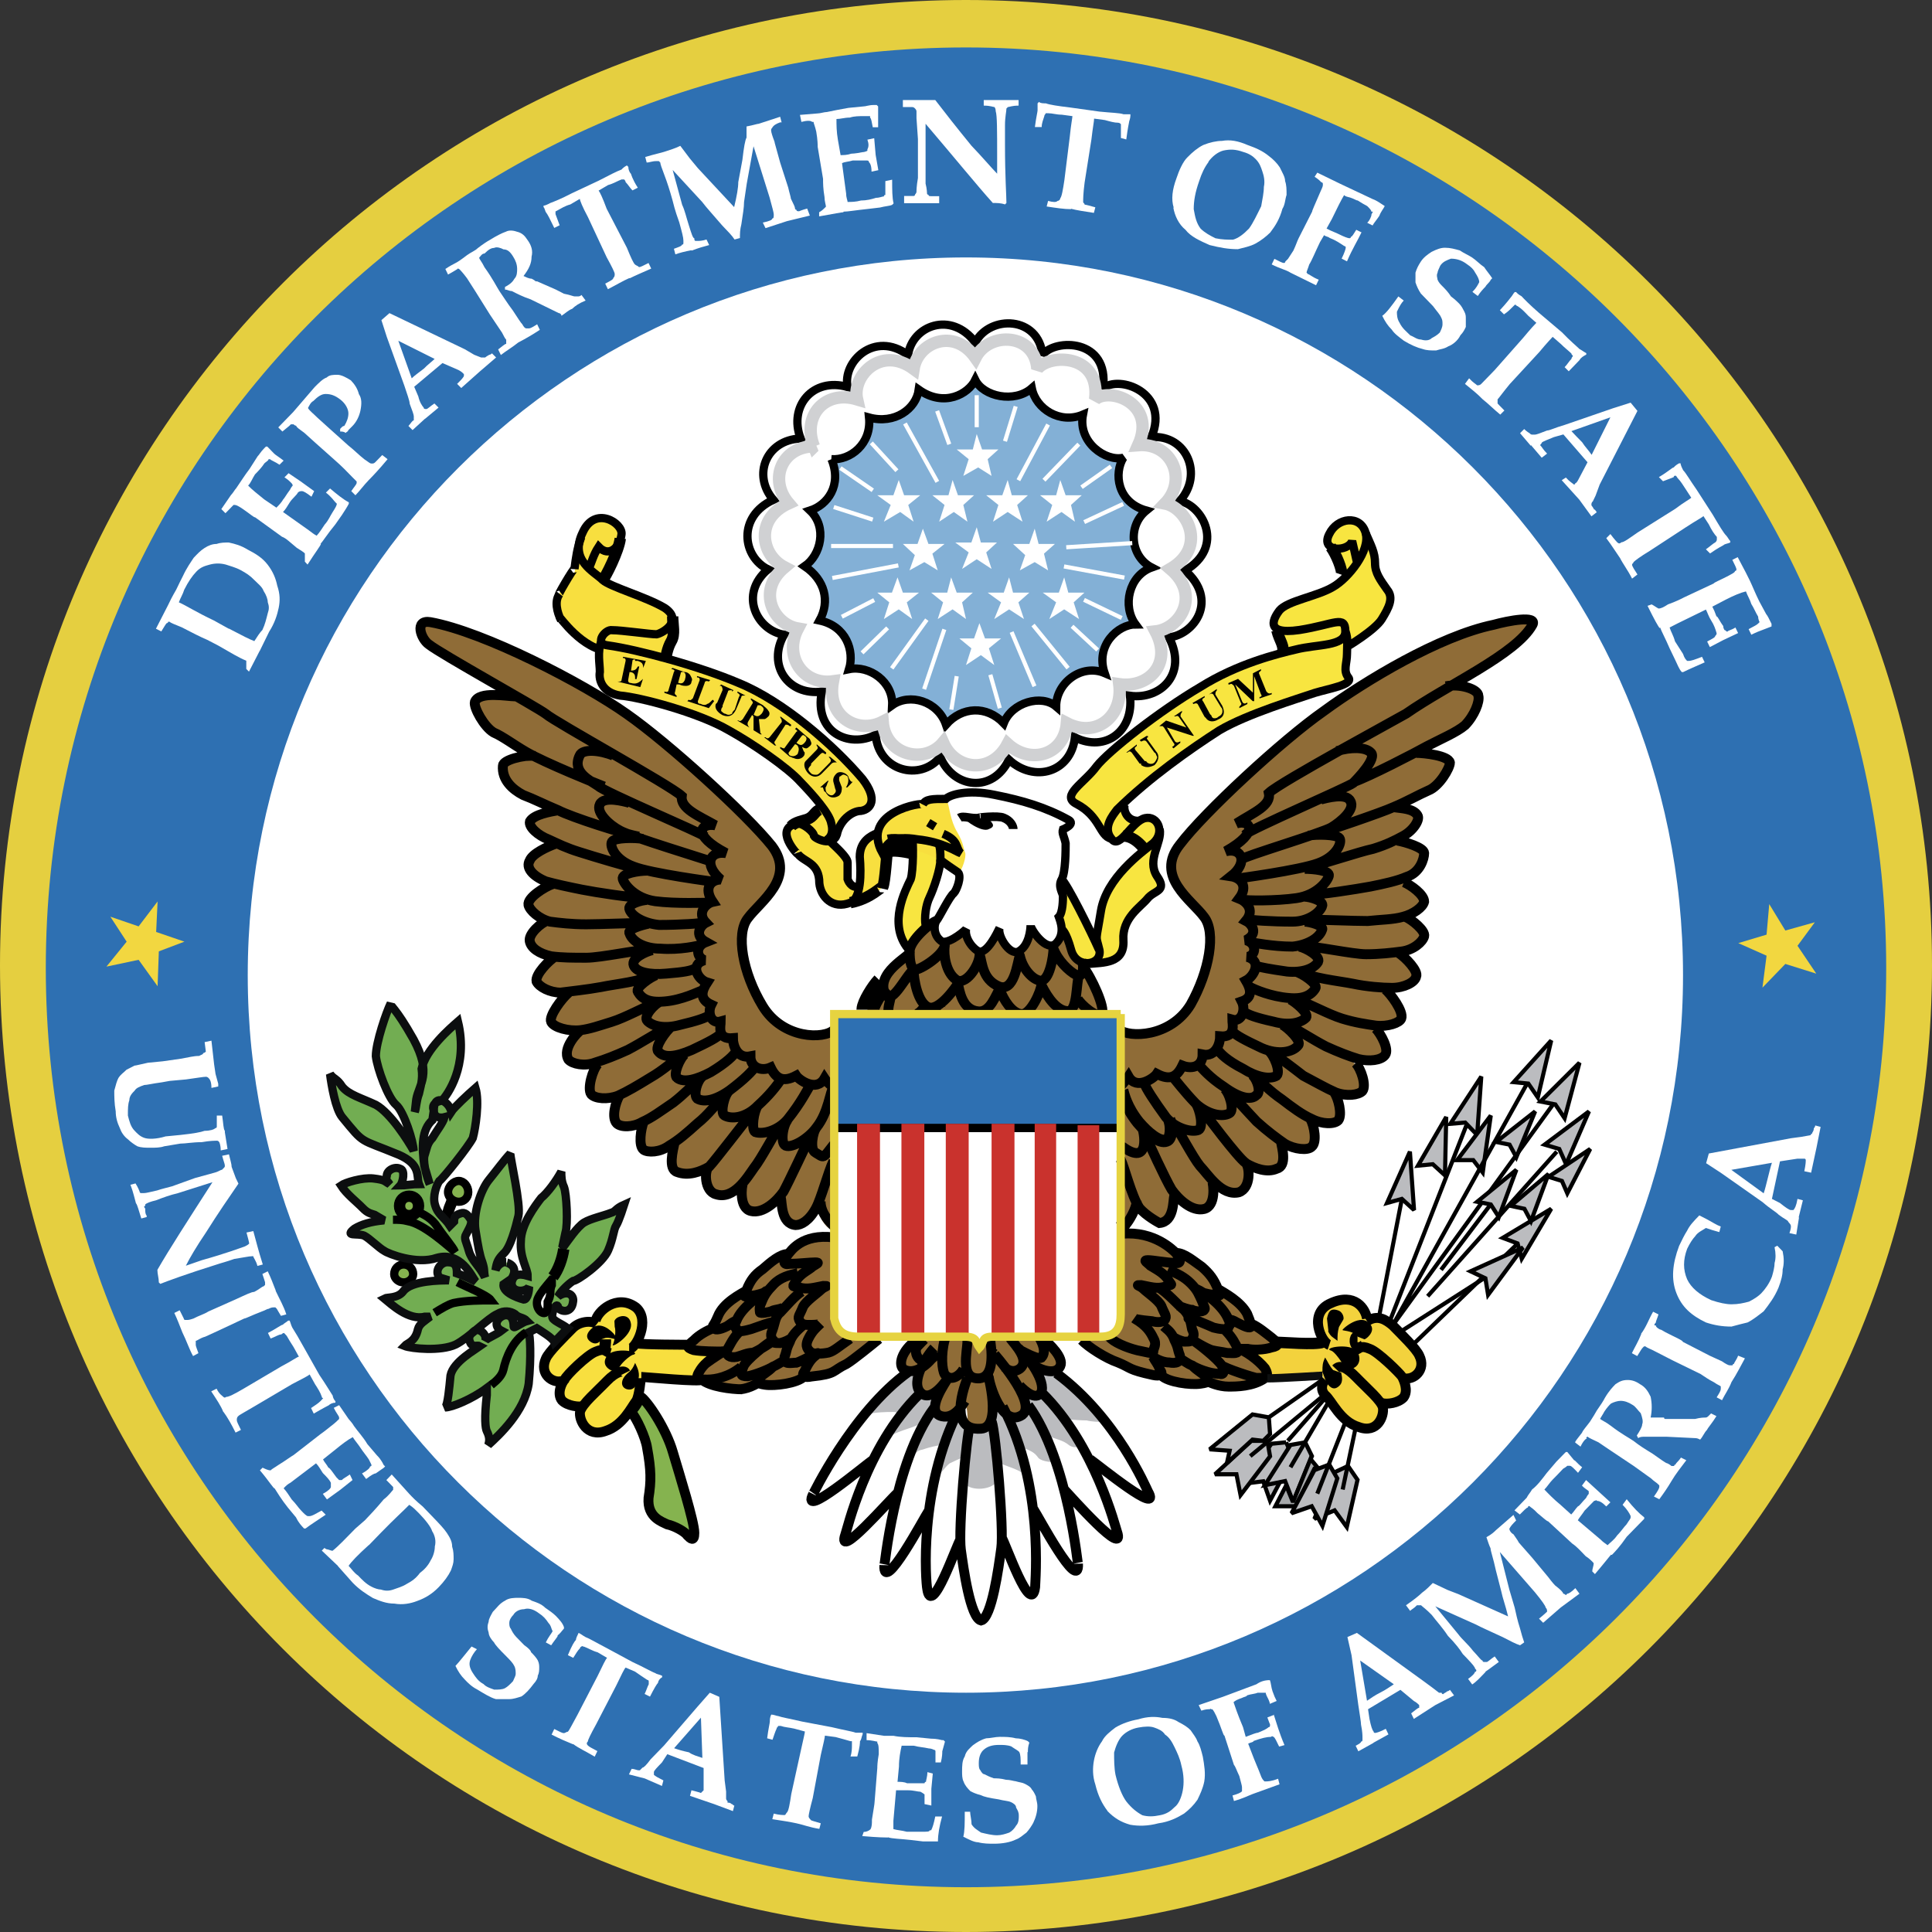 <?xml version="1.0" encoding="UTF-8"?> <svg xmlns="http://www.w3.org/2000/svg" id="Layer_1" width="93.66" height="93.66" viewBox="0 0 93.66 93.66"><rect x="0" y="0" width="93.66" height="93.66" fill="#333333" stroke="none"/><defs><style>.cls-1,.cls-2,.cls-3,.cls-4,.cls-5,.cls-6,.cls-7,.cls-8,.cls-9,.cls-10,.cls-11,.cls-12,.cls-13,.cls-14,.cls-15,.cls-16,.cls-17{stroke-miterlimit:2.61;}.cls-1,.cls-2,.cls-3,.cls-5,.cls-6,.cls-8,.cls-9,.cls-10,.cls-11,.cls-12,.cls-18,.cls-13,.cls-16{stroke:#000;}.cls-1,.cls-2,.cls-4,.cls-5,.cls-6,.cls-7,.cls-8,.cls-18,.cls-13,.cls-14,.cls-15,.cls-16,.cls-17{fill:none;}.cls-1,.cls-3{stroke-width:.55px;}.cls-2{stroke-width:1.1px;}.cls-3,.cls-9,.cls-12{fill:#85b34f;}.cls-19{fill:#f3d23d;}.cls-20{fill:#f8df3f;}.cls-21{fill:#f8e540;}.cls-22{fill:#fff;}.cls-23{fill:#f2d740;}.cls-24{fill:#72ad52;}.cls-25{fill:#8f6c37;}.cls-26,.cls-10{fill:#bbbcbf;}.cls-27{fill:#c9322d;}.cls-28{fill:#2e70b2;}.cls-29{fill:#83b0d6;}.cls-4{stroke:#e5cf40;stroke-width:3.66px;}.cls-5,.cls-9,.cls-18{stroke-width:.48px;}.cls-6{stroke-width:.42px;}.cls-7{stroke:#fff;}.cls-7,.cls-8,.cls-10,.cls-11{stroke-width:.2px;}.cls-11{fill:#a6a8aa;}.cls-12,.cls-14,.cls-15,.cls-16{stroke-width:.4px;}.cls-18{stroke-linejoin:round;}.cls-13{stroke-width:.6px;}.cls-14{stroke:#0c0e0f;}.cls-15{stroke:#e6d340;}.cls-17{stroke:#d0d1d3;stroke-width:.6px;}</style></defs><path class="cls-4" d="M46.83,91.83c24.85,0,45-20.16,45-45.03S71.68,1.83,46.83,1.83,1.83,21.99,1.83,46.8c0,24.88,20.15,45.03,45,45.03h0Z"></path><path class="cls-28" d="M46.83,91.49c24.59,0,44.61-19.96,44.61-44.56S71.42,2.3,46.83,2.3,2.22,22.26,2.22,46.93c0,24.61,19.96,44.56,44.61,44.56h0Z"></path><polygon class="cls-23" points="85.77 43.83 86.55 45.11 87.98 44.71 87.14 45.85 88.05 47.2 86.55 46.73 85.44 47.88 85.64 46.33 84.27 45.72 85.64 45.31 85.77 43.83"></polygon><polygon class="cls-23" points="7.64 43.7 7.57 45.18 8.94 45.65 7.7 46.12 7.64 47.81 6.72 46.53 5.16 46.86 6.14 45.65 5.35 44.44 6.72 44.91 7.64 43.7"></polygon><path class="cls-22" d="M46.83,82.06c19.17,0,34.76-15.57,34.76-34.79S66.01,12.48,46.83,12.48,12.01,28.06,12.01,47.27s15.59,34.79,34.83,34.79h0Z"></path><path class="cls-20" d="M33.33,65.34l-2.67-.13c.78-1.28,.2-1.48-.07-1.75-.2-.27-1.11-.54-1.83,.74-.85,0-1.17,.2-1.7,.94-.52,.67-.72,.54-.72,1.28,0,.67,.52,.74,.78,.61-.2,.67-.07,1.28,1.04,1.28-.26,.67,.46,1.42,1.17,1.08,.72-.27,1.3-1.08,1.5-1.42,.2-.4,.13-.88,.13-.88v-.27s.85,.13,1.3,.13c.59,.07,1.3,.07,1.57,.07-.13-.27,.65-1.42,1.24-1.42-.91,.14-1.76,0-1.76-.27h0Z"></path><path class="cls-19" d="M61.96,65.2c-.07-.07,2.09-.07,2.28-.07-.59-.81-.33-1.62,.26-1.89,.59-.34,1.04-.13,1.3,0,.26,.14,.46,.67,.46,.81,.39-.13,.72-.2,1.11,.2,.46,.4,1.3,1.35,1.43,1.42,.07,.13,.2,.74-.13,1.01-.33,.27-.59,.27-.72,.2,.13,.47,.26,.81,0,1.01-.26,.2-.85,.27-.98,.2,.26,.61-.33,1.48-1.17,1.15-.85-.34-.91-.74-1.11-.94-.13-.2-.46-.61-.52-.74-.07-.14-.07-.47,0-.61,0-.13-.07-.27-.07-.27,0,0-.91,.13-1.24,.13s-1.37,.07-1.5,0c.13-.27-.2-.61-.46-.74-.26-.2-.78-.54-.91-.61,.52,.07,1.24,.07,1.5,0,.2,0,.52-.13,.46-.27h0Z"></path><path class="cls-25" d="M50.55,64.87c.46,.54,.98,1.21,.85,1.48-.13,.27-.98,.27-1.24,0,.39,.67,.59,.88,.26,1.21-.33,.34-.72-.07-.98-.34,.26,.67,.33,1.28,0,1.62-.13,.13-1.04-.54-1.37-1.62,0,.88,.2,2.16-.52,2.16-.65,0-.65-.34-.65-.74,0-.34-.13-.74-.13-.74-.46,.74-.91,1.08-1.24,.74-.39-.34-.2-.81,0-1.08,.2-.34,.33-.67,.33-.67-.65,.74-.85,.81-1.11,.67-.26-.14-.26-.61-.07-.94,.2-.34,.39-.61,.39-.61-.52,.47-1.24,.61-1.3,.34-.13-.2-.13-.4,.07-.67,.13-.34,.65-.81,.65-.81h2.35s.59,0,.59,.67c.19-.34,.13-.61,.65-.61,.46,0,2.48-.07,2.48-.07h0Z"></path><path class="cls-26" d="M44.09,66.55c-.59,.4-.85,.67-1.3,1.15-.52,.4-1.3,1.01-.85,.88,.52-.13,1.04-.13,1.37-.13,.26,0,.33,.2,.33,.2,0,0-.46,.67-.59,.88s-.26,.34-.26,.34c0,0,.2-.2,.52-.34,.26-.13,.91-.34,.91-.34l.52-.2c-.39,.54-.39,.88-.52,1.15-.13,.27-.26,.67-.26,.67,.52-.34,.39-.47,.78-.54,.39-.14,.78-.2,.78-.2h.26c-.26,.61-.46,1.28-.46,1.28,0,.13-.13,.47-.13,.47,.46-.4,.65-.74,.85-.88,.26-.13,.59-.27,.59-.27h.2s-.13,.74-.13,1.15c.2,.47,1.31,.47,1.63,0,.07-.27-.07-1.01-.07-1.01,.52,.34,1.37,.4,1.5,.88-.06-.4-.46-1.62-.46-1.62,.72,.27,.85,.34,1.04,.61,.2,.2,.72,.2,.72,.2-.13-.47-.46-1.35-.46-1.35,.65,.27,.91,.27,1.24,.54,.33,.2,.52,0,.52,0,0,0-.13-.4-.52-.94-.46-.61-.33-.34-.33-.34q.85,.07,1.17,.07c.26,.07,.65,.07,.65,.07,0,0,.13,.2-.13-.27-.33-.47-1.89-1.89-2.09-2.02-.52,0-.78-.07-.91-.14,.46,.67,.52,.81,.26,1.08-.33,.34-.85-.14-.85-.14,.26,.67,.2,1.21-.13,1.42-.33,.2-1.3-1.01-1.37-1.28,.13,.81-.07,1.75-.52,1.89-.46,.13-.59-.2-.72-.61-.07-.47-.07-.81-.07-.81-.59,.67-.78,.88-1.24,.74-.46-.13-.33-.74-.26-.88,0-.14,.39-.81,.39-.81-.65,.67-.78,.67-1.04,.47-.33-.27-.33-.61-.13-.81,.2-.13,.33-.54,.33-.54,0,0-.59,.14-.78,.34h0Z"></path><path class="cls-25" d="M54.4,59.88c.91-.07,1.57,.2,2.02,.47,.13,.13,.65,.47,.65,.47,0,0,.26-.13,.91,.54,.72,.67,1.04,1.15,1.04,1.15,.85,.47,1.04,.81,1.24,1.08s.39,.67,.39,.67c.72,.34,1.17,.81,1.3,.94,.07,.13-.33,.34-.72,.34-.33,0-1.17-.07-1.17-.07,.59,.34,1.04,.67,1.17,1.15,.2,.47-.13,.34-.65,.54-.59,.2-.91,.2-1.37,.13-.33,0-.72-.2-.72-.2h-.85c-.46,0-.85-.07-1.3-.34-.78,.07-1.43-.27-1.96-.47-.52-.2-1.37-.67-1.57-.88s-.65-.54-.65-.54c1.17,.07,1.63,.13,1.96-.27,.33-.47,.2-1.89,.26-2.76v-1.95h0Z"></path><path class="cls-25" d="M42.59,64.87c-1.17,.07-1.63,.13-1.96-.27-.33-.47-.2-1.89-.26-2.76v-1.75c-.91-.07-1.83,.27-2.09,.74-.33,.4-.13,.13-.13,.13,0,0-.52,0-1.17,.61-.65,.67-.91,1.15-.91,1.15-.78,.47-1.17,.94-1.37,1.21-.2,.27-.2,.61-.2,.61-.72,.34-.98,.54-1.11,.67-.07,.13,0,.4,.39,.4h1.3c-.59,.4-.85,.61-1.17,.94-.13,.2-.26,.4,.33,.61,.52,.2,1.7,.47,2.02,.27,.26-.27,.46-.34,.46-.34,0,0,0,.13,.39,.13,.46,0,1.37-.07,1.76-.4,.85,.07,1.5-.2,1.96-.54l1.76-1.41h0Z"></path><path class="cls-25" d="M45.46,44.57c-.52,.34-1.17,.81-1.3,1.28-.07,.4-.2,.47-.2,.47,0,0-.07,.07-.33,.27-.33,.27-.59,.61-.72,.74-.07,.14-.07,.4-.07,.4,0,0-.07,0-.33,.4-.26,.34-.52,.54-.46,1.15l11.22-.07s.13,0,.13-.4c0-.34-.78-1.89-.91-2.16q-.33-.07-.52-.34c-.2-.34-.33-.67-.33-.81s-.19-.47-.19-.47c-.13,.81-.39,.74-.65,.74-.2,0-.72-.61-.85-.81-.13,.67-.2,1.01-.52,1.15-.26,.07-.59-.07-.78-.47-.2-.34-.26-.61-.26-.61-.13,.47-.33,.81-.52,.94-.26,.2-.85,0-.91-.34-.07-.27-.07-.61-.07-.61-.52,.47-1.04,.74-1.3,.61-.26-.13-.26-.61-.26-.74s.13-.34,.13-.34h0Z"></path><path class="cls-25" d="M40.44,50.1c-.52,.2-1.76,.54-2.8-.47-.98-.94-1.7-2.43-1.7-3.5,0-1.01,0-1.21,.65-2.02,.72-.74,1.04-.88,1.17-1.62,.13-.88-.85-2.02-1.76-2.97-1.24-1.28-2.48-2.36-4.17-3.78-.98-.88-2.87-2.02-4.43-2.83-1.04-.54-2.28-1.08-3.46-1.69-1.17-.61-2.93-.94-3.33-.94-.46,0-.33,.34,.13,.88,.46,.54,2.22,1.48,2.67,1.75,.39,.2,1.63,.94,1.63,.94-.91-.07-1.76-.27-1.96,.13-.13,.34,.33,1.28,.72,1.55,.39,.27,1.7,1.15,2.02,1.28-.72,.2-1.57,0-1.5,.54,.07,.47,.46,.94,.78,1.15,.39,.27,1.76,.94,1.76,.94-.65,.07-1.04,.27-1.17,.54-.07,.34,.46,.81,1.17,1.08-.78,.2-1.37,.54-1.3,1.01,.07,.47,.78,.67,1.24,.81-.65,.27-1.3,.74-1.24,1.15,.07,.4,.52,.47,.98,.67-.52,.34-1.04,.74-.91,1.15,.13,.34,.78,.61,1.37,.61-.65,.4-1.04,.81-.98,1.28,.13,.4,.98,.54,1.37,.54-.39,.54-.78,1.15-.59,1.35,.2,.27,.85,.54,1.24,.47-.39,.54-.65,1.08-.39,1.42,.26,.27,1.04,.2,1.43,0,.2-.2-.33,.34-.33,.34,0,0-.46,.47,0,1.28,.07,.27,.98,.27,1.24,.07-.33,.67-.26,1.21-.07,1.42,.2,.2,1.04,0,1.3-.13-.26,.81-.39,1.21-.07,1.42,.33,.2,1.17-.07,1.5-.4-.2,.81-.26,1.15,0,1.35,.2,.2,1.24,.27,1.7-.13-.26,.61-.13,1.01,.2,1.21,.26,.2,.85,.2,1.37-.4,0,.94,0,1.15,.39,1.35,.46,.2,1.11-.34,1.43-.61,.13,.88,.26,1.01,.59,1.15,.39,.13,1.11-.47,1.3-.88,.13,.67,.52,1.01,.72,1.08,.13,.07,0-.2,0-.2l.07-9.31h0Z"></path><path class="cls-25" d="M54.27,49.9c.52,.2,1.83,.54,2.8-.47,.98-.94,1.57-2.56,1.57-3.57,0-1.08-.07-1.21-.72-1.95-.65-.74-.98-.88-1.11-1.69-.07-.74,.33-1.48,1.63-2.7,1.3-1.15,2.54-2.56,4.44-3.98,1.11-.81,2.74-2.16,4.37-2.97,1.04-.54,2.22-1.15,3.39-1.68,1.24-.61,2.8-.81,3.26-.81,.39,0,.72,0,.2,.47-.46,.54-2.35,1.89-2.74,2.16-.46,.2-1.17,.67-1.17,.67,.85-.13,1.3,0,1.43,.4,.13,.4-.33,1.28-.72,1.55-.39,.27-1.96,1.01-2.22,1.15,.72,.2,1.57,.13,1.5,.67,0,.47-.39,.88-.78,1.15-.39,.2-1.83,.88-1.83,.88,.65,.07,1.04,.13,1.11,.47,.13,.34-.33,.81-.98,1.15,.78,.2,1.37,.34,1.3,.81s-.59,.94-1.04,1.08c.59,.27,1.11,.74,.98,1.15-.07,.4-.33,.47-.78,.67,.59,.34,.98,.67,.78,1.08-.13,.4-.91,.61-1.24,.74,.72,.34,1.11,.74,.98,1.21-.07,.4-1.11,.4-1.5,.4,.39,.54,.91,1.28,.78,1.48-.2,.27-.85,.54-1.24,.47,.39,.54,.65,1.15,.39,1.42-.33,.27-1.04,.13-1.43,0s-.33-.07-.33-.07c0,0,1.04,.88,.65,1.69-.13,.27-.98,.27-1.3,.13,.33,.61,.33,1.15,.13,1.35-.2,.2-1.11,0-1.37-.13,.33,.81,.39,1.21,.07,1.42-.33,.2-1.17-.07-1.5-.4,.26,.81,.26,1.15,.07,1.35-.26,.2-1.3,.27-1.7-.07,.2,.61,.07,.94-.2,1.15-.33,.2-.91,.2-1.37-.4-.07,.94,0,1.15-.46,1.35-.39,.2-1.04-.34-1.37-.61-.2,.88-.13,1.15-.52,1.21-.59,.14-1.24-.54-1.37-.94-.2,.67-.33,1.08-.52,1.08-.13,.07-.26-.2-.26-.2l-.06-9.3h0Z"></path><path class="cls-21" d="M51.46,42.68c-.07,.13-.13,.34,0,.67,.13,.34-.07,.88-.13,1.01-.06,.13,.13,.27,.13,.47v.2s.13,.13,.13,.27c.07,.07,.26,.67,.33,.81,.07,.13,.13,.61,.78,.61s1.37-.13,1.57-.34c.2-.27,.26-1.08,.26-1.35,0-.2,.52-.94,.72-1.08,.26-.2,.91-.67,.98-.88,.13-.13,.07-.4-.13-.61-.13-.2-.33-.61-.07-1.28,.33-.74,.2-1.21,0-1.42-.26-.27-.59-.13-.85,0-.2,.13-.52-.13-.65-.27s-.26-.47,.26-.88c.46-.4,1.96-1.69,2.93-2.43,.91-.67,2.35-1.48,3.85-1.95,.72-.2,2.74-.81,3.13-.88,.39-.13,.52-.2,.59-.27,.07,0,.13-.07,0-.47-.13-.2,0-.61,0-.94v-.34s.39-.27,.65-.4c.26-.2,1.11-.88,1.24-1.15,.13-.34,.39-.74,0-1.35-.46-.54-.52-.67-.52-1.28s-.46-1.55-.78-1.82-1.11,.07-1.24,.34c-.2,.2-.46,.54-.13,.88,.39,.4,.72,1.28,.52,1.55-.13,.34-.13,.2-.13,.2,0,0-.72,.4-1.11,.54s-1.57,.4-1.89,1.01c-.26,.54-.13,.54,0,.74,.07,.27,.26,.74,.26,.88v.2s-.65,.13-.98,.27c-.33,.07-2.02,.74-2.48,1.01-.52,.27-2.67,1.69-2.67,1.69-.52,.4-1.89,1.55-2.41,2.02-.52,.54-.65,.74-1.04,1.15-.39,.4-.85,.88-.65,1.01,.2,.13,.72,.47,.91,.61,.2,.2,.33,.54,.59,.88,.26,.27,.59,.67,.91,.4s.13-.13,.13-.13c0,0,.26-.07,.39,.07,.2,.13,.39,.27,.52,.4,.07,.07,.07,.13,.07,.13,0,0-.65,.67-.98,.94-.26,.27-.98,1.35-1.04,1.82-.07,.47-.26,1.01-.26,1.35,0,.27,.07,.67,.07,.67,0,0-.33-.74-.46-1.01-.13-.2-.91-1.69-.98-1.89-.13-.14-.33-.41-.33-.41h0Z"></path><path class="cls-21" d="M45.46,40.8s-.26,0-.65-.07c-.39-.07-.59-.07-.59-.07,.13,.54,.07,1.42,0,1.75-.07,.34-.65,1.35-.65,1.89s.07,1.35,.46,1.68c0,0,.2-.34,.39-.61,.2-.2,.39-.4,.39-.4,0-.74,.13-1.21,.33-1.69s.52-1.21,.52-1.55c0-.27-.2-.94-.2-.94h0Z"></path><path class="cls-20" d="M29.16,28.12c.33-.47,.98-1.55,.98-2.02,0-.74-.78-1.08-1.24-.88-.39,.13-.46,.13-.65,.61-.2,.4-.33,1.62-.39,1.89-.07,.27-.59,.74-.72,1.01-.13,.2-.33,.81,.07,1.35,.33,.47,1.37,1.28,1.83,1.42,0,0-.07,.88,.07,1.35,.07,.47,.26,.74,.78,.81,.52,.13,3.91,.74,5.87,2.02,1.57,1.01,3.07,1.82,4.04,3.44,0,0-.26,.27-.39,.4-.07,.13-.33,.27-.91,.47s-.33,.67-.26,.88c.13,.27,.59,.74,1.04,1.01s.46,.81,.46,1.21c.07,.34,.39,.67,.65,.81,.2,.07,.65,0,.91-.07,.2-.13,.52-.13,.72-.2,.2-.13,.78-.54,.85-.81s.2-1.75,.2-1.75c0,0,.65-.07,1.24,.13,.59,.13,1.89,.74,2.15,1.15,.2-.2,.39-.81,.33-1.01-.07-.13-.07-.47-.39-1.01-.33-.54-.39-1.28-.46-1.42-.07-.13-.2-.13-.39-.13-.26,0-.72-.07-.78,.13-.65,.13-1.37,.47-1.7,.74-.39,.27-.46,.54-.52,.81-.46,.13-.85,.4-.85,1.08s.07,1.21,0,1.42c-.39,.13-.52,0-.59-.4-.07-.47,.07-.74-.2-1.08-.33-.4-.72-.67-.72-.67q.33-.13,.39-.4c0-.2,.26-.54,.39-.67,.2-.13,.52-.34,.91-.4,.39-.07,.52-.54,.07-1.28-.85-1.21-1.63-1.75-2.93-2.9-1.63-1.48-4.76-2.76-6.72-3.17,.13-.47,.26-.81,.39-1.21,.07-.27,.07-1.08-.72-1.42-1.24-.54-1.76-.74-2.09-.81-.26-.14-.72-.41-.72-.41h0Z"></path><path class="cls-29" d="M40.31,22.26c.52,1.28-.2,2.22-1.04,2.49,.85,.81,.52,2.16-.26,2.7,.98,.67,1.24,1.69,.72,2.63,1.3,.27,1.7,1.48,1.43,2.36,.98-.2,2.15,.61,2.09,1.75,.85-.61,2.22-.2,2.61,.94,.78-.88,1.96-.94,2.8-.07,.39-1.01,1.83-1.42,2.54-.81,0-1.15,1.24-2.09,2.35-1.62-.46-1.35,.65-2.36,1.5-2.36-.65-.88-.33-2.36,.78-2.76-1.04-.54-1.17-2.02-.26-2.76-1.43-.4-1.57-1.82-1.11-2.56-.85,.2-2.22-.74-1.96-2.09-1.11,.47-2.28-.27-2.48-1.28-.85,.74-2.35,.4-2.74-.4-.33,.67-1.5,1.35-2.74,.47-.13,.94-1.17,1.69-2.41,1.35,.13,1.28-.91,2.09-1.83,2.02h0Z"></path><path class="cls-16" d="M40.31,22.26c.52,1.28-.2,2.22-1.04,2.49,.85,.81,.52,2.16-.26,2.7,.98,.67,1.24,1.69,.72,2.63,1.3,.27,1.7,1.48,1.43,2.36,.98-.2,2.15,.61,2.09,1.75,.85-.61,2.22-.2,2.61,.94,.78-.88,1.96-.94,2.8-.07,.39-1.01,1.83-1.42,2.54-.81,0-1.15,1.24-2.09,2.35-1.62-.46-1.35,.65-2.36,1.5-2.36-.65-.88-.33-2.36,.78-2.76-1.04-.54-1.17-2.02-.26-2.76-1.43-.4-1.57-1.82-1.11-2.56-.85,.2-2.22-.74-1.96-2.09-1.11,.47-2.28-.27-2.48-1.28-.85,.74-2.35,.4-2.74-.4-.33,.67-1.5,1.35-2.74,.47-.13,.94-1.17,1.69-2.41,1.35,.13,1.28-.91,2.09-1.83,2.02"></path><path class="cls-7" d="M48.01,32.71l.46,1.62m-2.09-1.55l-.26,1.62"></path><path class="cls-16" d="M45.46,40.87c.13,.13,.13,.47,.13,.81,.13,.13,.65,.47,.85,.61,.2,.2-.07,.88-.2,1.01-.2,.13-.72,1.21-.85,1.35-.13,.2-.13,.67,.2,.94,.26,.27,1.04-.34,1.24-.54-.07,.47,.39,1.01,.65,1.08,.39,.07,.85-.88,.98-1.15-.13,.34,.46,1.35,.91,1.15,.52-.27,.59-1.08,.59-1.28,0,.2,.78,1.35,1.24,.88s.2-1.08,.13-1.28c.2-.2,.2-.88,.2-1.01s-.26-.47-.06-.81c.19-.34,.19-1.42,.19-1.75-.07-.34-.19-.47-.13-.67,0,0,.65-.27,.26-.47-1.11-.61-2.22-.94-3.59-1.21-1.31-.27-2.15,0-2.35,.2-.65,0-.98,0-1.11,.27,.07-.13-3.07,.34-1.96,2.36,.2-.47,.46-.88,1.7-.67,1.24,.13,1.89,.61,2.09,.67-.26-.27-.07-.61-.85-.94m-.39-.34l-.33-.2"></path><path class="cls-6" d="M46.51,39.65c.2-.13,.59,.07,.98,0-.2,0,.91-.13,1.17,0,.33,.13,.46,.4,.46,.54"></path><path d="M46.83,39.72c.26,0,.85-.07,1.04-.07,.19,.2,.46,.4,.07,.54-.33,.2-1.24-.47-1.11-.47h0Z"></path><path class="cls-16" d="M66.2,25.83c.26,.61,.46,.94,.46,1.48,0,.47,.26,.81,.59,1.28,.33,.4,.07,.88-.26,1.42-.33,.54-1.7,1.35-1.7,1.35m-.06-.74c.13,.34,.07,.67,.07,1.08,0,.47-.2,.81,.07,1.15,.26,.34-.98,.54-1.63,.74-.78,.27-3.26,1.01-4.63,1.82-1.37,.88-3.39,2.29-4.96,3.84-.2,.27-.72,.88-.26,1.42,.39,.54,.98-.88,1.63-1.01,.59-.13,.98,.67,.39,1.21-.59,.47-2.28,1.69-2.54,3.3s-.26,1.08-.07,1.89c.13,.74-1.11,.94-1.37,0-.26-.94-.46-1.01-.46-1.01"></path><path class="cls-1" d="M61.9,30.55c.13,.54,.39,.74,.26,1.15"></path><path class="cls-16" d="M54.59,38.91c-.2,.13-.07,.94,.65,.88"></path><path class="cls-1" d="M54.46,40.53c.59,0,1.04,.67,1.04,.67"></path><path class="cls-16" d="M56.22,40.19c.13,.67-.65,1.48-.13,2.29,.52,.74-.13,.67-.46,1.08s-1.24,.94-1.17,2.02c.07,1.15-.98,1.08-1.7,1.15m.52-.68c-.39-.88-1.56-3.24-1.83-3.44"></path><path class="cls-1" d="M64.51,26.51c.26,.34,.59,1.15,.52,1.35"></path><path class="cls-16" d="M65.81,27.38c-.07-.34-.26-1.15-.26-1.15-.2,.54-1.57,.54-1.11-.34,.39-.81,1.5-.94,1.76-.07s-.85,2.22-1.57,2.63c-.78,.47-2.22,.67-2.61,1.15-.2,.27-.85,1.21,.98,.94,1.7-.27,2.22-.74,2.22,.07,0,.74-1.37,.61-2.41,.88-.85,.2-2.8,.67-4.63,1.82-1.96,1.15-4.44,3.1-5.02,3.84-.59,.81-1.76,1.42-.98,1.82,1.17,.61,1.11,1.55,1.69,1.69"></path><path class="cls-18" d="M45.4,44.64c-.26,.07-1.3,.94-1.3,1.48s.07,.74,.2,.88c.13,.13,1.37-.61,1.5-1.15-.07,.47,.07,1.28,.52,1.62,.46,.4,1.17-.67,1.17-1.21,.13,.4,.13,1.21,.91,1.55,.78,.34,.91-1.15,1.04-1.48,.13,.61,.59,1.15,.98,1.21,.46,.07,.65-1.21,.65-1.55,.2,.54,.72,1.08,1.11,1.28,.33,.2,.39-.47,.26-.67m-5.48,2.63c.13,0,.78-.13,.46-.2-.78-.07-.91-1.01-.98-1.35-.07,.13-.91,1.35-1.43,1.15-.52-.2-.72-1.35-.72-1.82-.39,.27-1.17,2.02-1.44,1.01-.26-1.01,1.44-1.75,1.24-1.89m3.33,2.9c.59,.07,.85-.81,1.04-1.08,.2,.54,.59,1.15,1.04,1.21,.46,.07,.98-1.15,.98-1.42,.33,.67,.78,1.28,1.3,1.28,.46,0,.39-1.42,.52-1.69m.2-.47c.39,.47,1.11,2.02,.91,2.29-.2,.27-1.04-.47-1.17-.74"></path><path class="cls-2" d="M42.79,47.67c-.26,.27-.72,1.01-.72,1.28"></path><path class="cls-18" d="M43.18,48.28c0,.2-.2,.67-.07,.88m1.76-.4c-.2,.2-.26,.34-.46,.4"></path><path class="cls-2" d="M45.2,48.75c.13,.27,.13,.4,.26,.47"></path><path class="cls-16" d="M45.59,41.67c0,.47-.33,1.42-.52,1.82-.2,.4-.26,1.01-.2,1.35m-.85,1.15c-.98-1.21-.13-2.83,.13-3.37,.13-.4,.13-1.82,.07-2.02"></path><path class="cls-2" d="M44.35,41.13c-.26-.07-.91-.2-1.24-.13"></path><path class="cls-16" d="M42.53,40.39c-.33,.13-.85,.4-.85,1.15,.07,.81,.07,2.02-.46,2.22-.85,.34-1.43-.27-1.5-.94,0-1.01-.72-1.01-1.04-1.42,0,.07-1.24-1.28,0-1.48,.26,0,.78,.4,.78,.61,.07,.13,.91,.54,1.11-.07,.13-.67,.72-1.15,1.17-1.15,.46-.07,.85-.54,.07-1.55-1.37-1.62-3.85-3.78-6-4.65-1.89-.81-4.89-1.62-6.33-1.82-.72-.07-.13-.81,.2-.74,.46,0,1.83,.2,2.15,.2,.33-.07,1.3-.67,.39-1.28-.91-.54-2.61-1.01-3-1.35-.39-.4-1.63-.94-.98-2.29,.59-1.35,1.96-.47,1.89,.07-.07,.61-.59,1.15-1.11,.61-.26,.4-.33,.74-.46,1.01"></path><path class="cls-1" d="M30.07,26.1c-.07,.61-.72,1.89-.85,2.02"></path><path class="cls-16" d="M28.18,26.03c-.2,.54-.26,1.01-.33,1.55,0-.13-.98,1.55-.72,1.21-.26,.34-.13,.88,.07,1.28-.33-.61,.59,1.01,1.89,1.42m.06-.4c-.2,.54-.07,1.08-.07,1.48-.07,.4,.13,1.01,.98,1.15,.91,.07,3.78,.81,5.28,1.69,1.11,.61,2.87,1.82,3.46,2.49,.59,.61,1.43,1.55,1.5,2.02,.13,.47-.07,.74-.26,.81"></path><path class="cls-1" d="M39.72,39.25c-.26,.13-.26,.34-.59,.47-.2,.07-.59,.13-.78,.34m-5.74-10.18c0,.4,.13,.88-.07,1.21-.2,.34-.26,.81-.26,.81"></path><path class="cls-16" d="M40.18,40.73c.26,.27,.91,.81,.91,1.08v.81c.07,.2,.26,.47,.59,.34"></path><path class="cls-1" d="M43.05,41c-.07,.34-.13,1.75-.26,2.02,0-.13-.52,.54-1.57,.74m-.78,10.85h13.89"></path><path class="cls-5" d="M45.46,65.61c-.85,.88-1.24-.07-.98-.34,.13-.14,.33-.34,.33-.34m2.09,.07c0,.54-.39,1.89,.59,1.82,.59-.07,.65-.88,.52-1.82"></path><path class="cls-13" d="M56.68,54.28c.13,.27,.13,.94-.13,1.01-.33,.13-.91-.34-1.37-.88-.59-.74-.72-1.35-.78-1.55"></path><path class="cls-5" d="M55.37,54.69c.07,.07,.46,1.95-.98,.88m-.13-5.66c.46,.4,2.48,.4,3.46-1.21,.91-1.62,1.24-3.51,.65-4.25-.59-.81-2.41-1.95-1.17-3.51,1.17-1.55,4.96-5.06,6.98-6.47,2.02-1.48,5.61-3.64,8.22-4.18,.72-.2,2.15-.47,1.89,0-.78,1.42-4.11,2.9-6.13,4.31-.46,.27-6.07,3.3-6.65,3.84,.13,.61-.72,.94-1.57,1.48,.65-.2,1.17,.4-.52,1.35,.78-.2,1.11,.54,.26,1.21,.46,.07,.85,.47,.39,1.08,.33,.13,.78,.54,.33,1.08,.26,.13,.65,.61,0,.94,.52,.13,.52,.74,.07,.81,.72,.2,.33,.94-.07,1.15,.2,.34,.39,.81-.2,1.01,.2,.4,0,1.01-.46,.88,0,.2,.2,.88-.59,.81,0,.34-.2,1.01-.85,.88,0,.54-.46,.74-.98,.54-.26,.54-.59,.74-1.24,.4-.13,.2-.98,.81-1.37,.13-.13,.2-.46,.54-.46,.54m10.57-16.32c.65-.2,1.37-.2,1.63,.07,.33,.27-.65,1.28-.85,1.48-.26,.2-5.09,2.29-5.22,2.49m3.65-1.69c.26-.07,1.24-.34,1.43,.07,.26,.4-.46,1.01-.91,1.28s-4.3,1.42-4.37,1.55m3.26-1.15c.33-.07,1.37-.07,1.5,.13,.13,.2-.13,.88-1.04,1.21-.91,.34-3.91,.74-3.91,.74m3.26-.47c.39,0,1.24,.07,1.17,.34s-.59,.94-1.57,1.08-2.48,.13-2.61,.07m3-.14c.26,0,.98,.2,.85,.47-.13,.34-.72,.74-1.43,.74-.98,0-2.09-.07-2.22-.13m2.8,.13c.26,0,.98,.2,.85,.4-.13,.4-.72,.74-1.43,.81-.98,0-1.89-.2-2.02-.2m2.35,.2c.33,.07,1.04,.47,.91,.74-.2,.34-.78,.54-1.5,.47-.91-.13-1.24-.2-1.5-.27m1.89,.27c.33,.07,1.11,.61,.98,.81-.2,.34-.59,.54-1.3,.47-.85-.07-1.63-.4-1.89-.54m1.96,.61c.26,.13,.91,.67,.78,.88-.26,.27-.85,.4-1.57,.2-.91-.2-1.24-.34-1.43-.47m1.83,.61c.26,.13,.98,.81,.78,1.01-.26,.34-.98,.47-1.76,.13-.85-.4-1.24-.61-1.43-.81m1.76,.94c.26,.2,.59,1.01,.39,1.21-.33,.2-.98,.07-1.63-.34-.78-.4-1.11-.74-1.24-.94m1.63,1.21c.26,.13,.52,.88,.26,1.01-.26,.27-.85,.13-1.57-.4-.72-.47-1.04-.88-1.24-1.08m1.24,1.15c.26,.2,.52,1.08,.26,1.21-.33,.2-1.04,.07-1.63-.47-.59-.61-.98-1.15-1.17-1.35m1.17,1.35c.2,.27,.39,1.15,.13,1.28-.33,.13-1.11-.07-1.57-.61-.59-.81-.98-1.42-1.04-1.62m-1.17,3.64c.2,.4,.52,1.75,.91,2.36,.33,.4,.98,.74,.98,.74,.72-.07,.65-1.08,.72-1.35m-1.43-2.97c.2,.47,.98,2.16,1.3,2.7,.33,.47,.98,1.08,1.57,.94s.46-1.21,.39-1.35m-.52-3.51c.2,.27,1.76,2.36,2.15,2.63,.2,.2,.26,1.21-.33,1.42-.85,.2-1.5-.88-1.89-1.28-.33-.4-1.04-1.75-1.24-2.02m3.46,1.89c.46,.27,1.04,.47,1.5,.27,.52-.13,.26-1.01,.2-1.35m-2.54-2.36c.46,.4,.91,.94,1.37,1.42,.52,.47,.98,.81,1.37,1.08,.46,.27,1.11,.34,1.3,.14,.26-.2,.13-1.01-.07-1.35m-2.87-2.22c.46,.4,.91,.88,1.5,1.28,.52,.4,.98,.74,1.43,.94,.52,.27,1.11,.27,1.3,.07,.2-.27,0-1.08-.2-1.35m-3.07-1.96c.52,.34,1.04,.74,1.57,1.15,.65,.34,1.11,.61,1.57,.81,.52,.2,1.11,.13,1.3-.07,.2-.27-.07-1.08-.33-1.35m-3.33-1.89c.52,.27,1.24,.74,1.89,1.08,.59,.27,1.11,.47,1.57,.61,.52,.13,1.11,.07,1.3-.2,.2-.27-.2-1.01-.46-1.28m-3.85-1.42c.59,.2,1.57,.74,2.22,.94,.65,.2,1.17,.27,1.63,.34,.59,.07,1.17-.14,1.24-.34,.13-.34-.52-1.21-.78-1.42m-4.17-.88c.59,.34,1.89,.47,2.61,.61,.65,.14,1.43,.2,1.89,.2,.59,0,1.11-.27,1.17-.54,.13-.27-.52-.94-.85-1.15m-4.7-.34c.65,0,2.48,.4,3.13,.4s1.24-.07,1.7-.13c.59-.07,1.04-.47,1.11-.74,.07-.27-.59-.81-.91-.94m-4.76,.13c.59,0,2.22,.07,2.93,.07,.65-.07,1.24-.07,1.7-.2,.52-.13,.98-.47,1.04-.74,0-.34-.65-.81-.98-.94m-4.63,.61c.59,0,2.28-.27,3-.4,.65-.13,1.3-.27,1.76-.47,.65-.2,.85-.88,.85-1.15s-.91-.54-1.3-.61m-4.24,1.28c.59-.13,2.41-.74,3.07-.88,.65-.2,1.04-.4,1.43-.61,.52-.27,.85-.81,.72-1.01-.2-.34-.78-.34-1.17-.4m-3.85,1.35c.65-.2,3.26-1.08,3.85-1.35,.65-.27,1.24-.61,1.7-.81,.52-.2,1.04-1.08,1.04-1.35-.07-.34-1.24-.47-1.63-.47m-3.06,1.42c.78-.27,3-1.42,3.59-1.75,.65-.34,1.43-.67,1.83-1.01,.46-.47,.72-1.15,.65-1.42,0-.34-.91-.61-1.57-.47m-15,24.94c0,.4-.39,1.01-.52,1.15-.07,.2-.26-.2-.26-.2m-13.89-9.24c-.46,.47-2.48,.47-3.46-1.15-.98-1.62-1.3-3.51-.72-4.25,.59-.81,2.35-1.95,1.17-3.51-1.24-1.55-5.02-4.99-7.04-6.4-2.09-1.48-6.91-3.98-9.52-4.45-.78-.13-.46,.81-.07,1.08,.59,.47,5.22,3.03,5.67,3.37,.46,.4,6,3.44,6.59,3.98-.07,.61,.78,.94,1.63,1.42-.72-.13-1.17,.47,.52,1.35-.78-.13-1.11,.54-.26,1.28-.46,0-.85,.4-.39,1.08-.33,.07-.78,.54-.33,1.01-.26,.13-.59,.61,0,.94-.52,.2-.46,.74-.07,.88-.72,.2-.33,.94,.13,1.08-.26,.4-.39,.81,.2,1.08-.2,.4,0,.94,.46,.81,0,.2-.2,.88,.59,.81,0,.34,.2,1.01,.85,.88,0,.54,.52,.74,.98,.54,.26,.54,.59,.74,1.24,.4,.13,.2,.98,.81,1.37,.13,.13,.2,.39,.4,.39,.4m-10.63-16.05c-.65-.27-1.5-.34-1.63,0-.39,.81,.52,1.21,.91,1.48,.26,.27,5.02,2.29,5.15,2.43m-3.65-1.62c-.26-.07-1.24-.34-1.43,.07-.2,.4,.46,1.01,.98,1.28,.46,.27,4.24,1.42,4.37,1.48m-3.26-1.08c-.39-.07-1.37-.07-1.5,.13-.13,.2,.13,.88,1.04,1.21,.85,.34,3.91,.74,3.91,.74m-3.26-.54c-.39,0-1.24,.13-1.17,.4,.07,.27,.59,.94,1.57,1.08,.98,.13,2.48,.07,2.61,.07m-3-.13c-.26,0-.98,.2-.85,.47,.13,.34,.72,.67,1.43,.74,.98,0,2.09-.07,2.22-.13m-2.74,.07c-.33,.07-1.04,.27-.91,.47,.13,.4,.72,.74,1.5,.74,.91,.07,1.83-.13,2.02-.2m-2.41,.27c-.33,.07-1.04,.4-.91,.74,.13,.34,.78,.47,1.57,.4,.85-.07,1.24-.13,1.43-.27m-1.89,.34c-.26,.07-1.04,.61-.91,.81,.2,.34,.52,.54,1.3,.47,.85-.07,1.63-.47,1.83-.54m-2.02,.54c-.33,.13-.85,.74-.65,.94,.26,.27,.85,.4,1.57,.2,.85-.2,1.24-.34,1.44-.47m-1.83,.54c-.26,.2-.85,1.01-.65,1.21,.26,.34,.85,.27,1.63-.07,.85-.4,1.24-.61,1.43-.81m-1.76,1.01c-.26,.2-.59,1.01-.39,1.15,.33,.27,.98,.07,1.63-.27,.78-.47,1.11-.81,1.24-1.01m-1.63,1.21c-.26,.2-.46,.88-.26,1.08,.33,.2,.91,.07,1.57-.4,.72-.54,1.11-.94,1.24-1.15m-1.24,1.15c-.26,.2-.46,1.08-.26,1.21,.33,.2,1.04,.14,1.63-.47,.52-.47,.91-.94,1.17-1.35m-1.17,1.35c-.2,.27-.33,1.15-.13,1.28,.39,.13,1.11-.07,1.57-.61,.65-.81,.98-1.48,1.11-1.69m1.11,3.71c-.26,.54-.59,1.82-.85,2.29-.33,.61-.72,.81-.98,.81-.72-.07-.65-1.08-.72-1.35m1.5-3.1c-.26,.54-1.11,2.36-1.37,2.83-.33,.47-.98,1.08-1.57,.94-.59-.13-.46-1.21-.39-1.35m.46-3.44c-.33,.4-1.83,2.36-2.09,2.63-.26,.13-.26,1.21,.33,1.35,.85,.27,1.5-.81,1.83-1.28,.33-.4,1.04-1.75,1.24-2.02m-3.39,1.95c-.46,.27-1.04,.47-1.57,.27-.46-.13-.2-1.08-.13-1.42m2.48-2.36c-.46,.47-.85,1.01-1.37,1.42-.52,.47-.91,.81-1.37,1.08-.46,.34-1.04,.34-1.24,.2-.26-.2-.13-1.01,0-1.35m2.87-2.22c-.46,.4-.91,.88-1.43,1.28-.59,.4-1.04,.74-1.5,.94-.46,.27-1.04,.27-1.24,.07-.26-.27-.07-1.01,.13-1.35m3.07-2.02c-.52,.4-.98,.81-1.57,1.15-.65,.4-1.11,.67-1.57,.88-.52,.2-1.11,.14-1.3-.07-.2-.27,.07-1.21,.33-1.48m3.33-1.75c-.52,.27-1.24,.74-1.89,1.08-.59,.27-1.11,.47-1.57,.61-.52,.2-1.11,.07-1.3-.14-.33-.54,.46-1.35,.59-1.42m3.65-1.35c-.52,.2-1.5,.74-2.15,.94-.65,.2-1.04,.34-1.5,.4-.59,.07-1.3-.13-1.43-.4-.13-.27,.52-1.15,.85-1.42m4.11-.88c-.52,.34-1.89,.47-2.54,.61-.72,.13-1.43,.2-1.96,.27-.52,0-1.04-.27-1.17-.54-.07-.34,.59-1.01,.91-1.21m4.63-.34c-.59,0-2.41,.4-3.13,.4-.65,0-1.17,0-1.7-.07-.59-.13-.98-.4-1.04-.74s.52-.88,.91-1.01m4.76,.13c-.65,0-2.28,.07-2.93,.07-.72,0-1.3-.07-1.76-.13-.52-.13-.98-.54-1.04-.81-.07-.34,.78-.88,1.17-1.01m4.43,.67c-.59,0-2.35-.27-3-.4s-1.3-.27-1.76-.4c-.65-.27-.98-.67-.78-1.01,.13-.34,.85-.67,1.24-.81m4.24,1.28c-.59-.13-2.41-.67-3.06-.88-.65-.2-1.04-.4-1.5-.61-.52-.2-.98-.61-.91-.88,.2-.34,.98-.47,1.37-.54m3.91,1.28c-.72-.13-3.26-.94-3.91-1.28-.65-.27-1.17-.54-1.7-.74-.52-.27-1.04-.74-.98-1.42,0-.27,.98-.54,1.57-.47m3.33,1.48c-.33-.13-2.87-1.15-3.78-1.68-.59-.34-1.11-.74-1.57-.94-.46-.27-.98-1.21-.91-1.48,.2-.54,1.57-.27,1.96-.27m14.61,20.9c-.2,.2-.33,1.08-.07,1.21,.46,.27,.33,.34,.91-.4m-2.22-1.21c-.26,.27-.39,1.15-.13,1.28,.33,.13,1.11-.34,1.5-.88,.59-.74,.65-1.75,.85-2.02m-.65,5.6c0,.61,.52,1.08,.65,1.21m0,.54c-1.57-.2-2.09,.67-2.22,.81-.26,.34-.26,.54,.07,.47,.39,0,.98-.07,1.24-.07s.07,.07-.13,.2c-.13,.14-.59,.34-.78,.67s-.26,.27,.13,.34c.39,.13,.78,0,1.17-.07,.33,0,.07,0-.13,.2-.13,.13-.72,.54-.85,.81-.13,.34-.26,.47-.2,.61,.07,.2,.2,.27,.46,.27,.2,0,.52,0,.59-.07-.2,.2-.39,.34-.59,.74s0,.54,.13,.67c.13,.07,.52,.07,.85,0,.26-.07,.46-.27,1.04-.67m-3-4.11c-.39,0-.85,.4-1.24,.74-.39,.27-.59,.54-.78,1.01-.26,.47,0,.27,.26,.27,.2,0,.59-.14,.59-.14m1.63-.94c-.39,.07-.85,.2-1.17,.54-.33,.34-.46,.54-.59,.88-.13,.27-.07,.4-.07,.47s.46,0,.59-.07,.46-.07,.59-.2m.85-.74c-.33,.2-.78,.74-1.04,1.01-.26,.2-.26,.54-.39,.88-.13,.27,0,.4,0,.47,0,.14,.13,.14,.39,.14,.26-.07,.39-.14,.59-.27m.59-.67c-.2,.2-.59,.47-.72,.88-.2,.4-.13,.4-.26,.74-.07,.4,.33,.27,.59,.27,.26-.07,1.43-.74,.91-.34-.26,.2-.39,.47-.52,.74-.2,.27,0,.34,.33,.27,1.24-.13,.98-.27,1.7-.61,.33-.2,1.24-.94,1.57-1.21m-5.41-2.36c-.39,.27-1.24,.81-1.5,1.48-.2,.4,0,.27,0,.4,0,.2,.46,.07,.72,0,.39-.13,.91-.34,1.11-.34m-1.3-1.55c-.33,.2-1.17,.61-1.43,1.28-.26,.61-.26,.34-.2,.54,0,.13,.26,.13,.65-.07,.2-.14,.26-.2,.46-.27m.13,.54c-.33,.34-.46,.67-.59,.88-.07,.27,.13,.4,.46,.34,.26-.07,.52-.2,.78-.2,.26-.07,1.17-.67,.98-.61-.26,.14-1.3,.94-1.43,1.28s-.2,.47,.2,.47c.39-.07,1.04-.34,1.24-.47,.2-.07,.52-.34,.65-.27m-.65,.27c-.26,.27-.46,.34-.65,.54-.13,.2-.2,.27,.26,.34s1.57-.07,1.89-.4m-4.37-2.36c-.33,.13-.72,.34-.98,.61-.33,.27-.39,.34,0,.47,.39,.07,1.11,.07,1.37,.07m1.83,1.48c-.13,.07-.65,.4-1.11,.34m-4.89-2.22c.33,.07,2.35,.07,2.54,.07m2.61,2.16c-.52,0-1.57-.13-1.96-.47,.07,.14-2.8-.13-2.93-.13m-2.22-2.7c.07-.47,1.04-1.35,1.96-.67,.72,.61,0,2.02-.33,2.02m-1.57-1.21c-.26-.2-.85-.13-1.17,.2-.39,.4-1.17,1.15-1.3,1.48-.33,.74,.33,1.21,.78,1.08m2.35-1.35c-.26-.07-.26-.27-.72-.07-.39,.14-1.43,1.15-1.5,1.35-.13,.14-.39,.67-.13,1.01,.26,.27,.85,.34,1.04,.27"></path><path class="cls-1" d="M29.22,65.54c.13-.13,.13-.47,.13-.61"></path><path d="M29.16,64.93c-.26,.4-.59,.07-.59,.07-.07-.07-.26-.27,.13-.61s.91,.07,1.11,.34c.26,.4-.07,.07-.46,.13l-.2,.07h0Z"></path><path d="M30.72,65.67c.39-.14-.98-.4-1.3,.07s.2,.74,.39,.74q.13-.07,.26-.27c.13-.2,.52-.54,.65-.54h0Z"></path><path class="cls-5" d="M30.33,66.55c-.07-.14-.46-.07-.91,.4-.52,.54-1.17,1.08-1.3,1.48-.07,.4,.33,1.28,1.24,.94,.85-.27,1.24-1.15,1.5-1.48,.13-.27,.2-.94,.2-1.08"></path><path d="M30.79,67.22s-.13,.2-.39,.13-.33-.34-.13-.61c.2-.27,.33-.2,.52-.67,.13,.27,.26,.54,.13,.88l-.13,.27h0Z"></path><path class="cls-5" d="M54.4,59.81c1.57-.14,2.48,.81,2.61,.94,.26,.34,.26,.54-.07,.47-.39,0-1.04-.13-1.3-.13s0,.13,.13,.27c.2,.13,.65,.34,.85,.67,.2,.34,.26,.2-.13,.34-.39,.14-.78,0-1.17-.07-.33,0-.07,0,.13,.2,.13,.13,.72,.54,.85,.81,.13,.34,.26,.47,.2,.61-.07,.2-.39,.2-.65,.13,0,0-.78-.07-.85-.13,.59,.34,.78,.67,.91,.94,.2,.34,0,.47,0,.67,0,.14-.39,0-.78-.07-.52-.13-1.17-.4-1.37-.67m3.26-4.05c.39,0,.85,.4,1.24,.67,.39,.34,.59,.61,.78,1.08,.26,.47,0,.27-.26,.27-.2,0-.59-.13-.59-.13m-1.57-1.08c.46,.2,.78,.34,1.11,.67s.39,.54,.52,.81c.13,.34,.2,.4,.13,.47-.07,.13-.46,.07-.59,0-.13,0-.52-.13-.65-.2m-.98-.88c.39,.2,.98,.88,1.24,1.08,.26,.27,.33,.61,.39,.94,.13,.27,.07,.34,0,.47,0,.13-.13,.13-.39,.13-.26-.07-.39-.13-.59-.27m-.39-.47c.13,.13,.39,.27,.52,.67,.2,.4,.13,.4,.26,.74,.07,.34-.2,.4-.52,.34-.39,0-.78-.27-.78-.27,.13,.27,.2,.27,.33,.61,.2,.27,0,.34-.33,.27-1.24-.27-1.04-.34-1.7-.61-.59-.2-1.43-.74-1.76-1.08m5.54-2.49c.46,.2,1.3,.81,1.57,1.48,.2,.4,0,.2,0,.4,0,.13-.46,.07-.72,0,0,0-1.5-.67-1.17-.4m1.37-1.48c.33,.2,1.11,.61,1.43,1.21,.2,.47,.2,.61,.2,.61-.07,.13-.33,0-.72-.2q-.2-.13-.39-.13m-.13,.54c.33,.34,.46,.61,.59,.88,.07,.27-.2,.2-.52,.2-.33-.07-.46-.07-.72-.13s-1.04-.54-.91-.47c.2,.13,1.17,.88,1.37,1.21,.13,.27,.13,.47-.13,.4-.46,0-1.11-.27-1.3-.4-.2-.07-.46-.27-.59-.34m.59,.34c.26,.27,.46,.34,.65,.54,.13,.2,.26,.27-.26,.34-.46,.07-1.57-.07-1.89-.4m4.37-2.5c.33,.14,.72,.47,.98,.67,.33,.27,.39,.4,0,.47-.39,.13-.91,.13-1.17,.07h-.46m0,0c.33,.07,.98,.54,1.3,.94,.26,.47,0,.47-.39,.47-.13,0-1.57-.47-1.7-.61"></path><path class="cls-1" d="M61.9,65.07c.26,0,1.89,.14,2.22,0"></path><path class="cls-14" d="M64.11,66.69c-.07,0-2.02,.13-2.67,.13"></path><path class="cls-5" d="M61.31,66.82c-.59,.4-1.37,.4-1.76,.4-.46,0-.91-.2-1.04-.27m7.76-3.03c-.07-.47-.59-1.28-1.76-.74-1.11,.47-.46,1.89-.07,2.02m1.83-1.15c.52-.34,.91-.07,1.24,.2,.39,.4,1.17,1.15,1.3,1.48,.33,.67-.26,1.21-.78,1.08m-2.35-1.35c.26-.07,.26-.27,.72-.07,.39,.13,1.43,1.15,1.57,1.35,.07,.13,.33,.67,.07,1.01-.26,.27-.78,.34-1.04,.27"></path><path class="cls-1" d="M65.94,65.34c-.33-.13-.26-.54-.13-.54"></path><path d="M66.14,64.93c.07,0,.52-.34,.33-.67-.46-.74-1.5,.27-1.37,.2-.13,.07,.46,0,.72,.34l.33,.13h0Z"></path><path d="M64.51,65.47c-.39-.13,.98-.4,1.3,.07,.26,.47-.07,.88-.46,.81-.2,0-.2-.13-.33-.34-.13-.2-.39-.54-.52-.54h0Z"></path><path d="M64.11,66.48c0-.27,0-.4,.13-.67,.13,.2,.2,.4,.39,.61l.39,.13c0,.07,.13,.4-.07,.61-.26,.27-.46,.13-.65-.14l-.2-.54h0Z"></path><path class="cls-5" d="M64.24,66.89c-.13,.14-.26,.47,0,.74,.33,.27,.72,1.28,1.63,1.55,.91,.34,1.24-.54,1.17-.94-.07-.34-.78-.94-1.3-1.48-.46-.47-.78-.61-.98-.4m-16.57-.74c-.13-.13,2.15,2.36,1.37,2.97-.98,.67-1.63-1.55-1.63-1.89m1.04-1.82c.26,.34,.98,1.08,.46,1.48-.39,.27-.72-.07-.72-.07m.65-.94c.46,.4,1.37,1.62,1.11,2.16-.26,.4-.78-.07-1.04-.34m.98-2.29c.13,.27,.33,.67,.07,.94-.26,.13-1.37-.61-.91-.27m.98-.67c.33,.27,1.04,.94,.85,1.35s-.85,.27-1.43-.13m-3.06,.67c.07-.13-1.17,2.63,.65,2.49,1.04-.07,.33-2.63,.33-2.63m-2.09-1.69c-.2,.74-.13,1.48,0,1.69,.33,.4,.78,0,.91-.27m-2.15-1.48c-.78,.47-1.04,1.21-.78,1.48,.39,.27,1.04,.07,1.63-.81m-.13-.2c-.33,.34-1.17,1.62-.65,2.16,.52,.54,1.3-.67,1.3-.67,0,.07-1.17,1.62-.26,1.82,.59,.13,.98-.54,1.11-.74m4.43-1.35c2.93,2.16,4.37,5.6,4.44,5.73,.72,1.28-2.41-1.28-2.8-1.55m-2.35-3.24c2.61,2.56,3.59,6.61,3.65,6.74,.46,1.35-2.22-1.68-2.54-2.02m-1.76-4.11c1.96,2.7,2.41,7.95,2.41,7.69,.07,1.48-1.96-2.36-2.15-2.63m-1.5-4.99c2.02,3.84,1.57,8.49,1.57,8.76-.2,1.48-1.44-2.16-1.63-2.43m-4.5-8.02c-2.74,1.96-4.7,6.07-4.63,5.93-.65,1.28,2.54-1.42,2.93-1.68m2.22-3.17c-2.61,2.56-3.52,6.67-3.59,6.81-.46,1.35,2.15-1.69,2.54-2.02m1.76-4.11c-1.96,2.63-2.41,7.89-2.41,7.62-.07,1.48,1.96-2.36,2.15-2.63m1.5-4.99c-2.02,3.91-1.63,8.49-1.57,8.76,.2,1.48,1.43-2.16,1.63-2.43m.46-5.6c-.2,.61-.59,5.19-.46,6.13s.46,3.3,.98,3.44c.52-.13,.85-2.56,.98-3.51,.13-.94-.26-5.53-.46-6.13"></path><path class="cls-9" d="M30.59,68.44c.26,.27,.72,1.28,.78,1.75,.2,1.08,.2,1.62,.07,2.43-.07,.94,.65,1.15,.91,1.28,.33,.07,.85,.34,.98,.54,.13,.13,.33,.34,.33-.13,0-.54-.72-2.83-1.04-3.91-.33-1.15-1.24-2.49-1.57-2.7-.13,.4-.46,.74-.46,.74h0Z"></path><path class="cls-12" d="M22.24,58.26c.26,0,.46-.2,.46-.47s-.2-.54-.46-.54-.52,.27-.52,.54c0,.27,.26,.47,.52,.47h0Z"></path><path class="cls-1" d="M21.92,58.19c-.07,.27-.2,.4-.2,.74q0,.4,.13,.54"></path><path class="cls-12" d="M19.57,62.17c.26,0,.46-.2,.46-.4,0-.27-.2-.47-.46-.47s-.46,.2-.46,.47c0,.2,.2,.4,.46,.4h0Z"></path><path class="cls-24" d="M27.33,60.42c.2-.27,.65-.94,.98-1.15,.33-.2,.98-.34,1.3-.47,.26-.07,.2-.2,.65-.4,0,0-.26,.81-.39,1.01-.13,.2-.13,.61-.39,1.21-.26,.61-1.5,1.48-1.7,1.48-.13,.07-.59,.47-.72,.74,.52-.34,.78,0,.72,.27-.07,.61-.65,.47-.72,.27-.07-.34-.39,.34-.26,.54,.2,.2,.33,.2,.72,.47l-.65,.67c-.07-.2-.65-.54-.85-.67l-.39,.2c.07,.14,.13,1.15,0,2.49-.2,1.35-1.44,2.49-1.96,2.97,.07-.2,.07-.4-.07-.67-.07-.14-.13-.61,0-1.75v-.34c-.72,.54-1.7,.94-2.02,.94,.13-.13,.2-.94,.26-1.55,.13-.67,1.24-1.28,1.43-1.42-.13-.07-.33,.07-.46-.14-.13-.27-.07-.4,.2-.61,.2-.13,.59,.13,.52,.47,.13-.13,.52-.27,.78-.47-.39-.2-.26-.61,.13-.74,.39-.07,.46,.27,.46,.54,0,.13,.39-.2,.65-.27-.2-.2-.39-.13-.59-.34-.2-.13-.52-.2-.85,0-.46,.2-1.37,1.15-2.02,1.48-.72,.34-2.15,.2-2.48,.07,.13-.14,.52-.2,.65-.81,.07-.27,.33-.4,.59-.61h-.26c-.78,.2-1.63-.61-1.96-.88,.13-.07,.65,0,.91-.34,.39-.54,1.83-.54,2.22-.54l-.46-.14c-.26-.34,.07-.74,.39-.74,.39,0,.46,.2,.46,.54,.2,.07,.52,.2,.91,.4-.2-.27-.72-1.48-1.89-1.15-.98,.34-2.35-.2-2.54-.34-.26-.14-.72-.61-.98-.74-.33-.13-.98,.07-.46-.34,.33-.2,.78-.34,1.43-.4l-.46-.27c-.2-.07-.33-.07-.59-.34s-.78-.67-1.04-1.08c.2-.14,1.04-.4,1.57-.34,.59,.07,.52,.13,.78,.27-.07-.14-.2-.14-.13-.4,0-.27,.39-.47,.65-.34,.26,.07,.13,.67,0,.81,.2,0,.65-.07,.91-.07-.13-.34,.13-.94-.98-1.42-1.96-.81-1.63-.47-2.74-1.82-.33-.4-.52-1.55-.59-2.09,.2,.27,.33,.2,.59,.61,.33,.4,.91,.54,1.63,.88,.72,.4,1.57,1.75,1.83,2.22,0-.4-.46-1.89-.85-2.22s-.91-1.75-.98-2.36c0-.67,.52-2.16,.72-2.56,0,.2,.2,.14,1.11,1.75,.91,1.69,.26,2.16,.13,2.9l-.07,.61c.07-.2,.07-.54,.2-.88,.07-.34,.2-.67,.13-1.21,.2-.94,1.37-1.95,1.76-2.29,.52,2.16-.52,3.57-.78,3.84-.46,.07-.46,.34-.39,.47l-.07,.47c-.52,.47-.52,1.28-.39,2.22l.26,.88c-.07-.14-.33-.94-.26-1.35,.13-.4,.13-.61,.39-.88,.2-.34,.52-.74,.59-1.01-.07,0-.52,.14-.52-.34,0-.34,.13-.54,.39-.47,.2,.07,.39,.27,.46,.54,.13-.2,.78-.81,1.17-1.15,.2,.67,0,1.96-.13,2.43-.2,.4-1.43,1.95-1.63,2.09-.13,.2-.33,.74-.2,1.15,.13,.47,.46,.61,.72,1.01l.2-.2c0-.27,.13-.34,.33-.4,.2-.07,.33,.07,.46,.27,.13,.2-.07,.47-.2,.74-.13,.2,0,.34,.13,.81s.52,.74,.78,1.28c-.07-.34,0-.34-.13-.74-.13-.34-.2-.74-.33-1.55-.13-.81,.26-1.95,.65-2.43s.72-.94,1.04-1.28c0,.27,.52,2.49,.39,3.03-.13,.54-.39,1.55-.72,1.82-.26,.27-.33,.4-.39,.81,.07-.2,.26-.4,.52-.4-.2,0,.72,.07,.26,.81l-.39,.27c-.07,.47,.98,.74,.98,.74,.2,0,.26-.47,.26-.61-.2,.27-.85,.27-.85-.2,.07-.4,.33-.47,.78-.34,0-.34-.39-.88-.33-1.68,0-.81,.72-1.75,.98-2.09,.33-.27,.72-.81,.98-1.28,0,.2,0,.47,.13,.74,.13,.34,.2,1.82,.07,2.22l-.13,.61h0Z"></path><path class="cls-14" d="M27.33,60.42c.2-.27,.65-.94,.98-1.15,.33-.2,.98-.34,1.3-.47,.26-.07,.2-.2,.65-.4,0,0-.26,.81-.39,1.01-.13,.2-.13,.61-.39,1.21-.26,.61-1.5,1.48-1.7,1.48-.13,.07-.59,.47-.72,.74,.52-.34,.78,0,.72,.27-.07,.61-.65,.47-.72,.27-.07-.34-.39,.34-.26,.54,.2,.2,.33,.2,.72,.47l-.65,.67c-.07-.2-.65-.54-.85-.67l-.39,.2c.07,.14,.13,1.15,0,2.49-.2,1.35-1.43,2.49-1.96,2.97,.07-.2,.07-.4-.07-.67-.07-.14-.13-.61,0-1.75v-.34c-.72,.54-1.7,.94-2.02,.94,.13-.13,.2-.94,.26-1.55,.13-.67,1.24-1.28,1.43-1.42-.13-.07-.33,.07-.46-.14-.13-.27-.07-.4,.2-.61,.2-.13,.59,.13,.52,.47,.13-.13,.52-.27,.78-.47-.39-.2-.26-.61,.13-.74,.39-.07,.46,.27,.46,.54,0,.13,.39-.2,.65-.27-.2-.2-.39-.13-.59-.34-.2-.13-.52-.2-.85,0-.46,.2-1.37,1.15-2.02,1.48-.72,.34-2.15,.2-2.48,.07,.13-.14,.52-.2,.65-.81,.07-.27,.33-.4,.59-.61h-.26c-.78,.2-1.63-.61-1.96-.88,.13-.07,.65,0,.91-.34,.39-.54,1.83-.54,2.22-.54l-.46-.14c-.26-.34,.07-.74,.39-.74,.39,0,.46,.2,.46,.54,.2,.07,.52,.2,.91,.4-.2-.27-.72-1.48-1.89-1.15-.98,.34-2.35-.2-2.54-.34-.26-.14-.72-.61-.98-.74-.33-.13-.98,.07-.46-.34,.33-.2,.78-.34,1.43-.4l-.46-.27c-.2-.07-.33-.07-.59-.34s-.78-.67-1.04-1.08c.2-.14,1.04-.4,1.57-.34,.59,.07,.52,.13,.78,.27-.07-.14-.2-.14-.13-.4,0-.27,.39-.47,.65-.34,.26,.07,.13,.67,0,.81,.2,0,.65-.07,.91-.07-.13-.34,.13-.94-.98-1.42-1.96-.81-1.63-.47-2.74-1.82-.33-.4-.52-1.55-.59-2.09,.2,.27,.33,.2,.59,.61,.33,.4,.91,.54,1.63,.88,.72,.4,1.57,1.75,1.83,2.22,0-.4-.46-1.89-.85-2.22s-.91-1.75-.98-2.36c0-.67,.52-2.16,.72-2.56,0,.2,.2,.13,1.11,1.75,.91,1.69,.26,2.16,.13,2.9l-.07,.61c.07-.2,.07-.54,.2-.88,.07-.34,.2-.67,.13-1.21,.2-.94,1.37-1.95,1.76-2.29,.52,2.16-.52,3.57-.78,3.84-.46,.07-.46,.34-.39,.47l-.07,.47c-.52,.47-.52,1.28-.39,2.22l.26,.88c-.07-.14-.33-.94-.26-1.35,.13-.4,.13-.61,.39-.88,.2-.34,.52-.74,.59-1.01,0,0-.52,.14-.52-.34,0-.34,.13-.54,.39-.47,.2,.07,.39,.27,.46,.54,.13-.2,.78-.81,1.17-1.15,.2,.67,0,1.96-.13,2.43-.2,.4-1.43,1.95-1.63,2.09-.13,.2-.33,.74-.2,1.15,.13,.47,.46,.61,.72,1.01l.2-.2c0-.27,.13-.34,.33-.4,.2-.07,.33,.07,.46,.27,.13,.2-.07,.47-.2,.74-.13,.2,0,.34,.13,.81s.52,.74,.78,1.28c-.07-.34,0-.34-.13-.74-.13-.34-.2-.74-.33-1.55-.13-.81,.26-1.95,.65-2.43s.72-.94,1.04-1.28c0,.27,.52,2.49,.39,3.03s-.39,1.55-.72,1.82c-.26,.27-.33,.4-.39,.81,.07-.2,.26-.4,.52-.4-.2,0,.72,.07,.26,.81l-.39,.27c-.07,.47,.98,.74,.98,.74,.2,0,.26-.47,.26-.61-.2,.27-.85,.27-.85-.2,.07-.4,.33-.47,.78-.34,0-.34-.39-.88-.33-1.68,0-.81,.72-1.75,.98-2.09,.33-.27,.72-.81,.98-1.28,0,.2,0,.47,.13,.74,.13,.34,.2,1.82,.07,2.22l-.13,.61h0Z"></path><path class="cls-22" d="M26.74,62.03c-.33,.4-.52,.61-.65,.88-.2,.4,.13,.81,.33,.74,.13-.07,.13-.27,.13-.54,.07-.13,.07-.27,.13-.47,0-.2,.07-.34,.07-.34v-.27h0Z"></path><path class="cls-16" d="M26.74,62.03c-.33,.4-.52,.61-.65,.88-.2,.4,.13,.81,.33,.74,.13-.07,.13-.27,.13-.54,.07-.13,.13-.27,.13-.47s.07-.34,.07-.34v-.27h0Z"></path><polygon class="cls-10" points="70.31 54.48 71.81 52.19 71.61 55.02 71.03 54.42 70.31 54.48"></polygon><polygon class="cls-10" points="67.24 58.32 68.35 55.83 68.55 58.66 67.96 58.12 67.24 58.32"></polygon><polygon class="cls-10" points="68.74 56.51 70.11 54.15 70.05 56.98 69.46 56.44 68.74 56.51"></polygon><polygon class="cls-10" points="70.64 56.24 72.27 54.08 71.88 56.84 71.42 56.24 70.64 56.24"></polygon><polygon class="cls-10" points="73.38 52.46 75.2 50.44 74.55 53.2 74.09 52.53 73.38 52.46"></polygon><polygon class="cls-10" points="74.68 53.4 76.57 51.52 75.85 54.21 75.4 53.54 74.68 53.4"></polygon><polygon class="cls-10" points="74.88 55.49 77.03 53.88 75.92 56.44 75.59 55.7 74.88 55.49"></polygon><polygon class="cls-10" points="75.07 57.05 77.09 55.7 75.98 57.85 75.72 57.25 75.07 57.05"></polygon><polygon class="cls-10" points="72.85 60.01 75.2 58.6 73.77 61.02 73.57 60.28 72.85 60.01"></polygon><path class="cls-8" d="M67.96,58.12l-1.11,5.73m4.24-9.3l-3.72,9.51m.46,.54l4.11-2.63m2.09-9.44l-6.52,11.73,7.83-10.79m.13,2.36l-6.26,7.01m3-4.38l-2.35,3.1"></path><polygon class="cls-10" points="72.53 55.36 74.42 53.88 73.51 56.1 73.18 55.49 72.53 55.36"></polygon><polygon class="cls-10" points="71.61 58.26 73.51 56.71 72.66 59 72.27 58.39 71.61 58.26"></polygon><polygon class="cls-10" points="73.24 58.46 75.07 56.91 74.22 59.2 73.9 58.6 73.24 58.46"></polygon><line class="cls-8" x1="68.48" y1="65.2" x2="73.51" y2="60.35"></line><polygon class="cls-10" points="71.29 61.63 73.83 60.48 72.14 62.77 72.01 61.97 71.29 61.63"></polygon><polygon class="cls-26" points="62.35 69.92 62.68 70.66 61.57 72.75 61.24 71.81 60.2 71.94 61.64 69.99 62.35 69.92"></polygon><polyline class="cls-8" points="62.35 69.92 62.68 70.66 61.57 72.75 61.24 71.81 60.2 71.94 61.64 69.99 62.35 69.92"></polyline><polygon class="cls-26" points="61.44 69.85 61.57 70.6 60.14 72.48 59.94 71.47 58.9 71.47 60.66 69.85 61.44 69.85"></polygon><polyline class="cls-8" points="61.44 69.85 61.57 70.6 60.14 72.48 59.94 71.47 58.9 71.47 60.66 69.85 61.44 69.85"></polyline><polygon class="cls-26" points="65.35 71.07 65.81 71.74 65.29 74.03 64.7 73.22 63.72 73.63 64.64 71.4 65.35 71.07"></polygon><polyline class="cls-8" points="65.35 71.07 65.81 71.74 65.29 74.03 64.7 73.22 63.72 73.63 64.64 71.4 65.35 71.07"></polyline><polygon class="cls-26" points="63.27 69.92 63.59 70.6 62.68 72.82 62.29 71.81 61.31 72.01 62.55 70.06 63.27 69.92"></polygon><path class="cls-8" d="M63.27,69.92l.33,.67-.91,2.22-.39-1.01-.98,.2,1.24-1.95,.72-.13m-2.67,.67l3.59-2.97"></path><polygon class="cls-11" points="62.35 72.01 61.83 73.02 62.81 73.02 63.72 71.2 63.92 71.2 63.53 70.73 62.68 72.82 62.35 72.01"></polygon><polygon class="cls-26" points="64.44 71 64.83 71.67 64.11 73.97 63.59 73.02 62.61 73.36 63.72 71.27 64.44 71"></polygon><polyline class="cls-8" points="64.44 71 64.83 71.67 64.11 73.97 63.59 73.02 62.61 73.36 63.72 71.27 64.44 71"></polyline><path class="cls-16" d="M38.81,21.25c-.59-1.55,.59-2.97,2.28-2.49-.26-1.21,1.3-2.76,2.93-1.55,.2-1.42,2.09-2.16,3.26-.61,.72-1.35,3.07-1.28,3.26,.61,.59-.81,3.26-.81,2.93,1.62,.78-.67,3.26,.2,2.35,2.36,1.7-.13,2.54,1.82,1.37,3.1,1.11,.2,2.22,2.22,.26,3.37,1.63,1.42,.46,3.1-.78,3.24,.91,1.75-.39,3.03-1.89,2.83,.2,1.69-1.17,2.76-2.67,2.02-.19,1.69-1.96,2.22-3.2,1.08-.78,1.62-2.67,1.42-3.33-.13-.98,1.21-3,.67-3.13-1.08-1.3,.67-3-.13-2.61-2.09-1.63,.2-2.67-1.28-1.83-2.76-1.3-.2-2.22-1.95-.78-3.17-1.24-.61-1.5-2.56,.26-3.37-1.04-1.21-.33-2.9,1.3-2.97h0Z"></path><polygon class="cls-22" points="44.74 25.63 45.01 26.37 45.79 26.37 45.2 26.84 45.46 27.65 44.81 27.25 44.09 27.65 44.35 26.91 43.77 26.37 44.48 26.37 44.74 25.63"></polygon><polygon class="cls-22" points="50.16 25.63 50.35 26.37 51.14 26.37 50.61 26.84 50.81 27.65 50.16 27.25 49.44 27.65 49.7 26.91 49.11 26.37 49.9 26.37 50.16 25.63"></polygon><polygon class="cls-22" points="51.59 27.99 51.79 28.73 52.57 28.73 52.05 29.2 52.31 30.01 51.59 29.54 50.87 30.01 51.2 29.2 50.55 28.73 51.33 28.73 51.59 27.99"></polygon><polygon class="cls-22" points="48.92 27.99 49.11 28.73 49.9 28.73 49.37 29.2 49.64 30.01 48.92 29.54 48.2 30.01 48.53 29.2 47.88 28.73 48.66 28.73 48.92 27.99"></polygon><polygon class="cls-22" points="46.11 27.99 46.38 28.73 47.16 28.73 46.64 29.2 46.83 30.01 46.18 29.54 45.46 30.01 45.72 29.2 45.14 28.73 45.92 28.73 46.11 27.99"></polygon><polygon class="cls-22" points="43.51 27.99 43.77 28.73 44.55 28.73 43.96 29.2 44.22 30.01 43.57 29.54 42.85 30.01 43.11 29.2 42.53 28.73 43.24 28.73 43.51 27.99"></polygon><polygon class="cls-22" points="47.48 30.21 47.75 30.95 48.53 30.95 47.94 31.43 48.2 32.24 47.55 31.76 46.83 32.24 47.09 31.43 46.51 30.95 47.22 30.95 47.48 30.21"></polygon><polygon class="cls-22" points="51.4 23.27 51.66 24.01 52.44 24.01 51.92 24.48 52.11 25.29 51.46 24.82 50.74 25.29 51.01 24.48 50.42 24.01 51.2 24.01 51.4 23.27"></polygon><polygon class="cls-22" points="48.85 23.27 49.05 24.01 49.83 24.01 49.31 24.48 49.57 25.29 48.85 24.82 48.14 25.29 48.4 24.48 47.81 24.01 48.59 24.01 48.85 23.27"></polygon><polygon class="cls-22" points="46.18 23.27 46.44 24.01 47.22 24.01 46.7 24.48 46.9 25.29 46.24 24.82 45.53 25.29 45.79 24.48 45.2 24.01 45.98 24.01 46.18 23.27"></polygon><polygon class="cls-22" points="43.57 23.27 43.83 24.01 44.61 24.01 44.03 24.48 44.29 25.29 43.64 24.82 42.85 25.29 43.18 24.48 42.53 24.01 43.31 24.01 43.57 23.27"></polygon><polygon class="cls-22" points="47.35 21.04 47.61 21.79 48.4 21.79 47.88 22.26 48.07 23.07 47.42 22.66 46.7 23.07 46.96 22.26 46.38 21.79 47.16 21.79 47.35 21.04"></polygon><path class="cls-7" d="M47.35,19.16v1.55m1.89-1.01l-.52,1.69m.65,1.89l1.44-2.7m-.2,2.7l1.69-1.75m.13,2.09l1.43-1.01m-1.3,2.7l1.89-.88m-2.87,3.03l2.93,.54m-1.96,1.08l1.83,.88m-2.41,.4l1.24,1.15m-3.13-1.21l1.7,2.09m-2.74-1.75l1.11,2.63m-4.37-2.76l-.98,2.9m.13-3.37l-1.7,2.36m-.2-1.96l-1.24,1.21m.59-2.56l-1.57,.81m2.74-2.49l-3.2,.61m2.94-1.55h-3m2.02-1.28l-1.89-.61m1.89-.81l-1.57-1.08m2.74,.13l-1.24-1.35m3.2,1.89l-1.57-2.83m2.15,1.01l-.59-1.62m6.26,6.61l3.2-.2"></path><polygon class="cls-22" points="47.35 25.56 47.55 26.3 48.33 26.3 47.81 26.78 48.07 27.58 47.35 27.11 46.64 27.58 46.96 26.78 46.31 26.3 47.09 26.3 47.35 25.56"></polygon><path class="cls-5" d="M34.24,66.08c.26-.2,.91-.61,.91-.61-.39,.2-.98,.54-1.24,1.01-.26,.4,0,.4,.39,.4s1.04-.13,1.63-.61"></path><polygon class="cls-26" points="61.51 68.71 61.57 69.52 61.24 69.85 60.72 69.79 59.55 70.86 59.48 70.93 59.61 70.33 58.64 70.26 60.72 68.57 61.51 68.71 64.11 66.89 61.51 68.71"></polygon><polyline class="cls-8" points="61.51 68.71 61.57 69.52 61.24 69.85 60.72 69.79 59.55 70.86 59.48 70.93 59.61 70.33 58.64 70.26 60.72 68.57 61.51 68.71 64.11 66.89"></polyline><path class="cls-3" d="M19.83,58.93c.26,0,.46-.2,.46-.47s-.2-.47-.46-.47-.46,.2-.46,.47,.2,.47,.46,.47h0Z"></path><path class="cls-16" d="M20.22,58.73c.33,.14,.72,.34,.98,.74s.78,1.01,.85,1.21c-.33-.27-1.5-1.35-2.28-1.48-.26-.07-.46-.07-.72-.07m6.46,5.46c-.65,.4-.98,1.21-1.11,1.82-.07,.27-.26,.47-.59,.74m-2.74-3.51c.33-.2,.65-.4,.91-.47,.59-.13,1.37-.13,1.83-.13-.2-.27-1.24-.67-1.63-.88"></path><path d="M29.74,65.13c-.26,.34,.91-.34,.85-.94-.07-.54-.59-.4-.72-.27-.13,.13-.07,.13-.07,.4,.07,.2,0,.67-.07,.81h0Z"></path><path d="M64.38,64.53c.13,.27,.2,.27,.46,.47,0-.27,0-.4,.07-.67l.2-.34c.07-.07,0-.4-.26-.47-.39-.13-.46,.13-.52,.4l.07,.61h0Z"></path><path class="cls-8" d="M65.74,69.11l-.65,3.1m.2-3.44l-1.43,3.64m.59-4.52l-1.89,3.24m-.13-1.28l1.89-2.16"></path><path class="cls-1" d="M27.33,60.55c-.07,.47-.26,1.01-.52,1.35"></path><path d="M30.2,31.83v.07c.13,0,.13,.07,.13,.13l-.2,.94c0,.07-.07,.07-.13,.07h-.07l1.11,.27,.13-.4h0c-.2,.2-.33,.27-.59,.2q-.13,0-.13-.13l.07-.4q.13,0,.2,.07c.07,.07,.07,.13,.07,.27h.07l.13-.61h-.07c-.07,.13-.13,.2-.33,.2h0l.07-.47c0-.07,.07-.07,.13-.07v.07h.13c.2,.07,.26,.13,.26,.34h0l.13-.34-1.11-.2h0Z"></path><path d="M32.61,32.37l-.07,.07c.13,0,.2,.07,.13,.13l-.26,.88c0,.07-.07,.13-.2,.07h0v.07l.59,.2v-.07q-.13-.07-.07-.2l.07-.34h.13c.13,.07,.26,.07,.33,.07,.13,0,.26-.07,.26-.2,.07-.13,0-.2-.07-.34-.07-.07-.13-.13-.26-.13l-.59-.2h0Zm.26,.74l.13-.47c0-.07,.07-.07,.13-.07,.13,.07,.13,.2,.07,.4-.07,.13-.13,.2-.33,.13h0Z"></path><path d="M34.96,33.18l-.07,.07h.07q.07,.07,.07,.2l-.26,.61h0l-.07,.07c-.07,.2,.07,.4,.33,.54,.33,.13,.52,0,.65-.27l.26-.61c0-.07,.07-.07,.13-.07h.07l-.39-.2v.07c.13,.07,.13,.13,.07,.2l-.2,.61c-.07,.07-.13,.13-.13,.2-.13,.07-.2,.07-.33,0-.07,0-.13-.07-.2-.13,0-.07,0-.13,.07-.2v-.07l.26-.67c0-.07,.07-.07,.2-.07v.07l.07-.07-.59-.27h0Z"></path><path d="M33.79,32.77v.07h0c.13,0,.13,.07,.13,.13l-.33,.88c-.07,.07-.13,.13-.2,.07l-.07,.07,1.04,.34,.26-.34-.07-.07c-.13,.13-.2,.2-.26,.2-.07,.07-.2,.07-.33,0-.13,0-.13-.07-.13-.13l.33-.88c0-.07,.07-.13,.2-.07h0l.07-.07-.65-.2h0Z"></path><path d="M36.4,33.85v.07h0c.07,.07,.13,.13,.07,.2l-.46,.74c-.07,.07-.13,.13-.2,.07h-.07l.59,.34h0q-.13-.13-.07-.27l.2-.34,.07,.07v.67l.33,.2h.07l-.07-.07-.07-.67h.26c.07,0,.13-.07,.2-.13,.07-.07,.07-.2,0-.27-.07-.13-.2-.2-.26-.27l-.59-.34h0Zm.13,.81l.2-.47h.13c.2,.13,.2,.2,.07,.4-.07,.07-.13,.13-.2,.13s-.07,0-.2-.07h0Z"></path><path d="M37.83,34.73v.07c.07,.07,.07,.13,.07,.2l-.59,.74c-.07,.07-.13,.07-.2,0h-.07l.52,.4h.07q-.13-.13-.07-.2l.52-.81c.07,0,.13,0,.2,.07h.07v-.07l-.52-.4h0Z"></path><path d="M38.61,35.27l-.07,.07c.13,.07,.13,.13,.07,.13l-.59,.81q-.07,0-.2-.07v.07l.46,.4c.07,0,.13,.07,.2,.07,.13,.07,.33,.07,.46-.07,.07-.07,.07-.13,.07-.2-.07-.07-.07-.13-.13-.27h0q.13,.07,.2,.07c.07,0,.13-.07,.2-.13,.07-.07,.07-.13,0-.27,0-.07-.13-.13-.2-.2l-.46-.4h0Zm0,.74l.26-.34q.07-.07,.13,0c.13,.07,.13,.2,0,.34-.13,.14-.2,.14-.39,0h0Zm-.07,.07c.07,0,.13,.07,.13,.07,.07,.13,.07,.2,0,.4-.13,.13-.26,.13-.39,.07-.07-.07-.07-.13,0-.2l.26-.34h0Z"></path><path d="M39.59,36.08v.07h0c.07,.07,.07,.13,0,.2l-.46,.47h0l-.07,.07c-.13,.13-.07,.4,.13,.61,.2,.2,.46,.2,.65,0l.46-.47c.07-.07,.13-.07,.2-.07h.07l-.33-.27h-.07c.13,.13,.13,.2,.07,.27l-.46,.47c-.07,.07-.13,.13-.2,.13s-.2,0-.26-.07c-.07-.07-.13-.13-.13-.2s.07-.13,.13-.2v-.07l.46-.47c.07-.07,.13-.07,.2,0h.07v-.07l-.46-.4h0Z"></path><path d="M41.35,37.9h-.07l-.07-.07h0l-.07-.13s0-.07-.07-.13c-.13-.13-.39-.2-.52-.07-.13,.13-.2,.27-.13,.47l.07,.27c.07,.13,0,.2-.07,.27-.07,.07-.2,.07-.33-.07-.07-.07-.07-.2-.07-.27,.07-.07,.07-.2,.13-.27v-.07l-.39,.34h.13l.07,.2c.07,0,.07,.07,.13,.13,.13,.2,.39,.2,.59,.07,.13-.13,.13-.27,.13-.4l-.13-.34c0-.13,0-.2,.07-.2,.13-.13,.2-.07,.33,0,.07,.13,.07,.34-.07,.54h.07l.26-.27h0Z"></path><path d="M54.59,36.48h.07c.07-.07,.13-.07,.2,0l.39,.54h.07v.07c.2,.13,.39,.13,.65,0,.2-.2,.26-.47,.07-.67l-.39-.54c-.07-.07-.07-.13,0-.13v-.07h-.07l-.33,.2,.07,.07c.13-.07,.2-.07,.26,0l.39,.54c.07,0,.07,.13,.13,.2,0,.07-.07,.2-.13,.27-.07,.07-.13,.07-.2,.07s-.2-.07-.2-.13h-.07l-.46-.54c-.07-.13,0-.13,.07-.2v-.07h0l-.52,.4h0Z"></path><path d="M56.16,35.2h.2l.07,.07,.46,.74c.07,.07,.07,.13-.07,.2h0l.07,.07,.33-.27v-.07c-.13,.07-.2,.07-.26,0l-.39-.67,1.24,.4h.07l-.65-.94c0-.07,0-.13,.07-.2h0v-.07l-.39,.27h.07q.13-.07,.2,.07l.33,.47-.98-.34-.33,.27h0Z"></path><path d="M57.79,34.06l.07,.07h0q.13-.07,.2,0l.33,.61h0l.07,.07c.13,.2,.39,.2,.59,.07,.33-.13,.33-.4,.2-.67l-.33-.54c0-.07,0-.13,.07-.2h0v-.07l-.39,.27h0c.13-.07,.2-.07,.26,.07l.33,.54c.07,.07,.07,.13,.07,.2,0,.13-.07,.2-.2,.27-.07,.07-.13,.07-.2,.07s-.13-.07-.13-.13l-.07-.07-.33-.61c-.07-.07-.07-.13,.07-.2h0v-.07l-.59,.34h0Z"></path><path d="M59.55,33.11v.07h.07c.07-.07,.13,0,.2,.07l.33,.81c.07,.07,0,.13-.07,.2h0v.07l.39-.2v-.07c-.13,.07-.2,.07-.26-.07l-.33-.81,.85,.81h.07v-1.21l.33,.88c.07,.07,0,.13-.07,.13v.07h0l.59-.2v-.07c-.13,.07-.2,0-.26-.07l-.33-.81c-.07-.13,0-.13,.07-.2h0v-.07l-.39,.2v.94l-.72-.67-.46,.2h0Z"></path><path class="cls-17" d="M39.46,21.65c-.59-1.48,.52-2.76,2.09-2.29-.26-1.15,1.17-2.63,2.74-1.48,.2-1.28,1.96-2.02,3-.54,.65-1.28,2.87-1.21,3,.54,.59-.74,3.07-.74,2.8,1.48,.72-.61,3,.2,2.09,2.22,1.63-.13,2.41,1.68,1.3,2.83,1.04,.2,2.09,2.09,.26,3.17,1.5,1.28,.46,2.9-.72,3.03,.85,1.62-.39,2.76-1.76,2.56,.2,1.55-1.11,2.63-2.54,1.89-.13,1.55-1.76,2.02-2.87,1.01-.78,1.48-2.54,1.28-3.13-.07-.91,1.08-2.8,.61-2.93-1.01-1.17,.61-2.74-.2-2.41-1.96-1.43,.2-2.41-1.21-1.7-2.56-1.17-.2-2.02-1.82-.65-2.97-1.17-.61-1.43-2.36,.2-3.1-.98-1.15-.33-2.76,1.24-2.76h0Z"></path><polygon class="cls-28" points="40.44 54.48 54.33 54.48 54.33 49.16 40.44 49.16 40.44 54.48"></polygon><polygon class="cls-27" points="41.55 64.73 42.66 64.73 42.66 54.48 41.55 54.48 41.55 64.73"></polygon><polygon class="cls-27" points="43.7 64.73 44.81 64.73 44.81 54.48 43.7 54.48 43.7 64.73"></polygon><polygon class="cls-27" points="45.85 64.73 46.96 64.73 46.96 54.48 45.85 54.48 45.85 64.73"></polygon><polygon class="cls-27" points="48.07 64.73 49.18 64.73 49.18 54.48 48.07 54.48 48.07 64.73"></polygon><polygon class="cls-27" points="50.16 64.73 51.2 64.73 51.2 54.48 50.16 54.48 50.16 64.73"></polygon><polygon class="cls-27" points="52.24 64.8 53.29 64.8 53.29 54.55 52.24 54.55 52.24 64.8"></polygon><path class="cls-15" d="M54.33,49.16v14.56c0,.61-.2,1.08-.98,1.08h-5.22c-.59,0-.39,.27-.65,.54-.2-.27-.07-.54-.72-.54h-5.15c-.78,0-1.04-.34-1.17-.88v-14.76h13.89Z"></path><path class="cls-22" d="M12.59,31.56l.46-.94c.26-.4,.39-.81,.46-1.15s.07-.67-.07-1.08c-.07-.34-.2-.67-.46-1.01-.26-.34-.59-.54-.98-.74-.33-.2-.59-.27-.91-.34-.2,0-.39,0-.59,.07-.2,0-.39,.07-.59,.2s-.33,.27-.52,.47c-.13,.2-.33,.47-.52,.88-.07,.13-.2,.4-.33,.67-.2,.34-.33,.61-.39,.74l-.59,1.15,.26,.13c.13-.2,.2-.34,.26-.4,0,0,.07,0,.07-.07h.07c.07,.07,.26,.13,.59,.27,.52,.27,.91,.47,1.24,.61l.52,.27c.59,.34,1.04,.61,1.37,.74v.4l.13,.13,.52-1.01h0Zm-1.5-1.08l-.72-.4c-.85-.4-1.37-.74-1.7-.88,.07-.2,.2-.4,.26-.61,.2-.4,.39-.67,.59-.88s.39-.27,.65-.34c.26-.07,.52-.07,.78,0,.2,.07,.46,.13,.72,.27s.46,.27,.65,.47c.2,.2,.39,.34,.46,.54,.13,.2,.2,.4,.2,.54,.07,.2,.07,.34,0,.54-.07,.27-.13,.54-.26,.81-.13,.13-.26,.34-.39,.54-.2-.07-.59-.27-1.24-.61h0Z"></path><path class="cls-22" d="M15.53,26.37c.13-.13,.33-.47,.72-.94l.33-.47c.13-.2,.26-.4,.33-.54v-.07c-.26-.13-.59-.4-.91-.67l-.2,.2c.26,.2,.39,.4,.46,.47l.07,.07c0,.07-.07,.2-.2,.4s-.2,.4-.39,.61c-.13,.2-.26,.4-.39,.54-.13-.07-.2-.13-.39-.27l-1.24-.88c.13-.13,.2-.27,.33-.47,.13-.2,.33-.34,.39-.47,.07-.07,.13-.07,.2-.07s.2,.07,.46,.27l.13-.27-.65-.47-.59-.4-.2,.2c.2,.13,.26,.2,.33,.27q.07,.07,.07,.13s-.07,.07-.13,.2c-.2,.27-.26,.4-.33,.47-.07,.13-.2,.27-.33,.4l-.59-.4c-.33-.27-.59-.47-.78-.67,.13-.13,.2-.34,.33-.54,.13-.13,.33-.34,.46-.54,.07-.07,.2-.13,.2-.2h.07c.07,.07,.26,.13,.46,.27l.2-.2c-.26-.2-.39-.27-.46-.34l-.33-.34h-.07l-.07,.07c-.2,.2-.26,.34-.33,.4l-.39,.61c-.26,.34-.46,.67-.65,.94-.07,.07-.13,.2-.26,.34l-.46,.67,.2,.2c.2-.2,.33-.34,.39-.4h.07c.07,0,.2,.07,.39,.2,.39,.27,.52,.4,.59,.4l1.3,.94c.2,.07,.39,.27,.72,.54,.2,.13,.33,.2,.39,.27v.4l.13,.14c.39-.61,.65-.94,.65-1.01h0Z"></path><path class="cls-22" d="M14.03,20.64l.07-.07h.13s.07,.07,.13,.07c0,.07,.2,.2,.39,.34l.52,.47,.91,.81c.39,.34,.65,.61,.91,.88,.13,.13,.2,.2,.2,.2v.07c0,.07-.13,.2-.26,.4l.2,.2c.2-.2,.39-.47,.65-.74,.2-.2,.52-.54,.91-1.01l-.26-.2-.33,.34q-.07,.07-.13,.07h-.07c-.07,0-.13-.07-.33-.2-.26-.2-.52-.47-.78-.67l-.98-.88-.52-.47c-.2-.2-.39-.34-.46-.47,.07-.13,.13-.27,.26-.34,.2-.2,.39-.34,.59-.34,.26,0,.46,.07,.72,.27s.39,.47,.39,.67-.07,.4-.2,.61q-.07,0-.13,.07l-.07,.07v.13c.07,0,.2,0,.26,.07,.07-.07,.13-.07,.13-.13,.07-.07,.13-.13,.2-.2,.2-.2,.33-.47,.39-.74,.07-.34,.07-.61-.07-.81-.07-.27-.2-.47-.39-.67-.2-.13-.46-.27-.65-.27s-.39,0-.52,.13c-.2,.07-.39,.27-.59,.47l-1.04,1.21-.72,.74,.2,.2,.33-.27h0Z"></path><path class="cls-22" d="M20.61,20.3l.65-.54-.2-.2c-.2,.13-.33,.27-.39,.27s-.13,0-.13-.07c-.07-.07-.2-.27-.26-.54l-.2-.47,1.37-1.15,.78,.34c.13,.07,.2,.13,.26,.2v.07c0,.07-.13,.2-.33,.4l.2,.2,.91-.81,.78-.67-.2-.2c-.07,.07-.13,.07-.13,.07-.13,.07-.2,.13-.2,.13h-.2l-.33-.13-.46-.27-3.65-1.75-.39,.34,.26,.81,.85,2.36c.13,.4,.26,.74,.26,.88,.13,.34,.2,.54,.2,.61v.2c-.07,0-.13,.13-.26,.27l.2,.2,.59-.54h0Zm-1.3-3.78l1.76,.88c-.13,.13-.33,.27-.52,.47-.26,.2-.46,.34-.59,.47l-.65-1.82h0Z"></path><path class="cls-22" d="M22.18,13.02q.07,0,.13,.07s.13,.13,.33,.4l.39,.61,.72,1.15,.59,.88c.07,.13,.13,.27,.2,.34v.2c-.07,0-.2,.13-.39,.27l.13,.27c.26-.2,.59-.4,.85-.61,.39-.2,.72-.4,1.04-.61l-.13-.27c-.2,.13-.33,.2-.39,.2h-.13c-.07,0-.13-.07-.2-.2-.07-.07-.2-.27-.46-.67-.26-.34-.46-.67-.65-.94-.13-.2-.33-.61-.72-1.15-.13-.27-.26-.4-.26-.47,.07-.07,.13-.2,.26-.2,.2-.2,.33-.27,.46-.27,.13-.07,.33,0,.46,.07,.2,0,.33,.13,.46,.34,.13,.2,.2,.4,.2,.61,0,.13,0,.34-.13,.47-.07,.13-.2,.27-.46,.4v.13c.13,0,.2,.07,.33,.07,.26,.13,.52,.27,.91,.4l1.37,.67c.07,0,.13,.07,.13,.13,.2-.13,.33-.27,.52-.34,.13-.13,.33-.27,.65-.4l-.2-.27c-.07,.07-.13,.07-.2,.07h-.13c-.07,0-.2-.07-.52-.13,0,0-.13-.07-.39-.2l-.91-.4h-.07s-.07-.07-.2-.13c-.13,0-.26-.07-.39-.13,.26-.34,.39-.61,.39-.94,.07-.27,0-.54-.2-.81-.13-.2-.26-.34-.52-.4-.2-.07-.39-.07-.52,0-.2,.07-.46,.2-.78,.4-.13,.07-.33,.2-.59,.4-.13,.13-.33,.2-.52,.34-.26,.2-.46,.34-.59,.4-.26,.13-.46,.27-.46,.27l.13,.27c.26-.14,.46-.27,.46-.27h0Z"></path><path class="cls-22" d="M30.53,13.49c.26-.13,.59-.27,1.04-.47l-.13-.27c-.26,.13-.39,.2-.46,.2-.07-.07-.13-.07-.2-.13s-.2-.34-.39-.81l-.98-1.89c-.2-.54-.33-.81-.39-.88l.46-.27c.26-.07,.46-.2,.65-.27h.13s.07,.07,.07,.13c.13,.13,.2,.27,.33,.4l.26-.13c-.26-.4-.33-.67-.33-.67-.07-.07-.13-.2-.13-.34l-.07-.07c-.13,.07-.2,.13-.26,.2-.2,.07-.59,.27-1.11,.54l-1.3,.61c-.52,.27-.85,.4-1.04,.47-.13,.07-.26,.13-.33,.13v.07c.07,.07,.07,.2,.13,.27s.2,.34,.39,.74l.26-.13c-.07-.2-.13-.34-.2-.54v-.13l.13-.07c.13-.07,.33-.2,.59-.27l.46-.27c0,.07,.13,.4,.39,.88l.91,1.95c.26,.47,.39,.74,.39,.81s0,.13-.07,.2c0,.07-.13,.13-.39,.27l.13,.27c.39-.2,.72-.4,1.04-.54h0Z"></path><path class="cls-22" d="M33.53,12.15c.33-.13,.59-.2,.85-.27l-.13-.27c-.2,.07-.39,.07-.39,.07h-.13c-.07,0-.07-.07-.07-.13-.07,0-.13-.2-.26-.61-.13-.4-.2-.74-.33-1.01l-.46-1.69,1.43,1.55c.2,.27,.52,.61,.98,1.15,.26,.27,.46,.47,.59,.67l.26-.07c0-.2,0-.4,.07-.67,.07-.47,.13-.81,.13-1.08l.13-.88,.33-1.82,.78,2.49c.13,.47,.2,.74,.2,.81,0,.13,0,.2-.07,.2,0,.07-.13,.13-.46,.2l.13,.27,1.04-.34,1.11-.27-.13-.34c-.26,.07-.39,.13-.39,.13-.07,0-.13,0-.13-.07,0,0-.07,0-.07-.07s-.07-.2-.2-.47c0-.07-.07-.27-.13-.54l-.39-1.21-.26-.94c0-.07-.07-.2-.13-.4s-.07-.27,0-.34c.07-.13,.2-.2,.39-.27h.07l-.07-.27-1.04,.34c-.07,0-.26,.07-.59,.13v.54c-.07,.13-.13,.47-.2,1.08l-.2,1.08c0,.27-.07,.67-.2,1.21l-1.76-1.89-.39-.47-.46-.61c-.26,.13-.52,.2-.72,.27-.2,.07-.52,.13-.98,.27l.07,.27c.13,0,.26-.07,.46-.07h.13l.07,.07c0,.07,.07,.27,.2,.61,.13,.34,.26,.74,.39,1.21,.13,.54,.26,.88,.33,1.08,.13,.47,.2,.74,.2,.88v.13q0,.07-.07,.07c0,.07-.2,.13-.39,.2l.07,.27c.19-.07,.46-.14,.78-.2h0Z"></path><path class="cls-22" d="M40.9,10.26c.2,0,.59-.07,1.17-.13l.59-.07c.26-.07,.46-.07,.59-.13l.07-.07c-.07-.27-.07-.67-.07-1.15l-.33,.07v.67q-.07,0-.07,.07c-.07,0-.2,.07-.39,.07-.2,.07-.46,.13-.72,.13-.26,.07-.46,.07-.65,.07,0-.07-.07-.2-.07-.4l-.2-1.48c.13-.07,.33-.07,.52-.13h.65c.07,0,.13,0,.13,.07,.07,.07,.13,.2,.13,.47l.33-.07-.13-.74-.07-.81-.33,.07c.07,.2,.07,.34,0,.47v.07s-.13,.07-.26,.07c-.33,.07-.52,.07-.52,.07-.2,.07-.39,.07-.52,.07l-.13-.74c-.07-.4-.07-.74-.07-1.01,.2,0,.39-.07,.65-.07,.2-.07,.46-.07,.65-.07h.33v.07c.07,.07,.07,.2,.13,.47h.26v-1.01l-.07-.07h-.13c-.26,0-.39,.07-.52,.07l-.72,.07c-.39,.07-.72,.13-1.04,.2-.13,0-.33,.07-.46,.07l-.85,.07,.07,.34c.26-.07,.46-.07,.52,0h.07c0,.07,.07,.2,.13,.47,.07,.4,.07,.67,.07,.74l.26,1.55c0,.2,0,.47,.07,.88,0,.2,.07,.4,.07,.47-.13,.13-.2,.2-.33,.27v.2c.72-.13,1.11-.2,1.17-.2h0Z"></path><path class="cls-22" d="M43.83,9.85h1.7v-.34h-.39c-.07,0-.13,0-.13-.07q-.07,0-.07-.07s0-.2-.07-.47v-2.9c1.44,1.69,2.48,2.97,3.26,3.84,.2,0,.39,0,.59,.07l.07-.07c0-.34-.07-1.28-.07-2.83v-.94c0-.4,.07-.67,.07-.81l.07-.07c.06,0,.2-.07,.52-.07v-.27h-1.69v.27c.33,0,.46,.07,.52,.07q.06,.07,.06,.2c.07,.2,.07,.94,.07,2.22v.81c-.33-.34-.72-.81-1.24-1.35-.72-.88-1.3-1.62-1.76-2.22h-1.57v.34h.46c.07,0,.13,.07,.13,.07,0,0,.07,.07,.07,.13v.34l.07,1.01v1.89c-.07,.4-.07,.61-.07,.67s-.07,.13-.07,.13c0,0,0,.07-.07,.07h-.46v.34h0Z"></path><path class="cls-22" d="M51.92,10.12c.26,.07,.65,.13,1.11,.2l.07-.27c-.26-.07-.46-.13-.52-.13,0-.07-.07-.07-.07-.13,0-.13,0-.4,.07-.94l.33-2.09c.07-.61,.13-.88,.13-1.01l.52,.07c.26,.07,.46,.13,.65,.13,.07,0,.13,.07,.13,.07v.67l.26,.07c.07-.54,.13-.81,.13-.81,0-.07,.07-.2,.07-.34v-.07h-.33c-.2-.07-.59-.07-1.17-.13l-1.43-.2c-.59-.07-.98-.13-1.17-.2-.13,0-.26,0-.33-.07l-.07,.07v.34c0,.07-.07,.34-.13,.81h.33c0-.2,.07-.34,.13-.54,0-.07,.06-.07,.06-.13h.13c.2,0,.39,.07,.65,.07l.52,.07c0,.07-.07,.4-.13,1.01l-.26,2.09c-.07,.47-.13,.81-.2,.88,0,.07-.07,.13-.13,.13-.07,.07-.2,.07-.46,0l-.07,.27c.46,.07,.85,.13,1.18,.13h0Z"></path><path class="cls-22" d="M56.88,10.06c.07,.4,.26,.81,.59,1.08,.26,.34,.72,.54,1.17,.74,.52,.13,.91,.2,1.37,.2,.26-.07,.59-.13,.85-.27s.52-.34,.72-.54c.26-.34,.46-.67,.59-1.15,.13-.2,.13-.47,.2-.67,0-.27,0-.47-.07-.67,0-.2-.13-.4-.26-.67-.13-.2-.33-.4-.52-.54-.33-.27-.65-.4-1.04-.54-.46-.2-.85-.27-1.24-.2-.26,0-.59,.07-.91,.2-.26,.13-.52,.34-.78,.61-.2,.2-.39,.61-.52,1.01-.2,.54-.26,1.01-.13,1.42h0Zm1.7-2.22c.2-.27,.46-.47,.72-.54,.33-.07,.59-.07,.98,.07,.26,.07,.46,.2,.59,.34,.2,.2,.26,.4,.33,.61,.07,.2,.13,.47,.07,.74,0,.27-.07,.61-.13,.94-.2,.4-.39,.81-.59,1.08-.26,.27-.52,.47-.78,.54-.26,0-.52,0-.85-.07-.26-.13-.52-.27-.72-.47-.2-.27-.26-.54-.33-.94,0-.4,.07-.81,.26-1.35,.13-.4,.26-.67,.46-.94h0Z"></path><path class="cls-22" d="M66.01,11.27l-.26-.13c-.13,.2-.2,.34-.26,.34,0,.07-.07,.07-.07,.07-.07,0-.26-.07-.52-.2-.13-.07-.33-.13-.59-.27l.26-.47c.26-.54,.46-.94,.59-1.15,.07,.07,.13,.07,.33,.13,.2,.07,.26,.13,.33,.13,.2,.13,.33,.2,.46,.27,.13,.13,.2,.2,.2,.27h.07c0,.07-.07,.07-.07,.2-.07,.2-.13,.27-.2,.34l.26,.13c.07-.13,.2-.27,.33-.47,.07-.2,.2-.34,.26-.47h0c-.2-.13-.39-.27-.59-.34l-1.57-.74-1.11-.54-.13,.2c.2,.13,.26,.2,.33,.27,.07,0,.07,.07,.07,.07v.07c0,.07-.07,.2-.13,.34-.26,.61-.39,.88-.39,.94l-.65,1.28c-.07,.13-.13,.34-.26,.61-.13,.2-.26,.4-.26,.4-.07,.07-.13,.13-.13,.13,0,.07-.07,.07-.07,.07-.07,0-.2-.07-.46-.2l-.13,.27c.39,.2,.72,.27,.91,.4l1.24,.61,.13-.27c-.33-.13-.46-.27-.52-.27l-.07-.07c0-.07,.07-.2,.13-.4,.13-.2,.26-.54,.52-1.08l.2-.34c.07,.07,.2,.07,.26,.13,.33,.13,.52,.27,.72,.4,.07,0,.07,.07,.07,.07,0,.07-.07,.27-.2,.54l.26,.13c.26-.61,.52-1.01,.71-1.42h0Z"></path><path class="cls-22" d="M72.01,13.9c.07-.13,.2-.2,.26-.34l.07-.07c-.13-.2-.26-.34-.39-.54-.2-.13-.39-.34-.59-.47-.2-.13-.39-.2-.59-.34-.26-.07-.46-.13-.72-.13-.2,0-.39,.07-.65,.2-.2,.13-.39,.27-.52,.47s-.2,.34-.26,.54v.47c.07,.2,.13,.34,.26,.54,.07,.07,.26,.27,.59,.61,.2,.27,.33,.4,.39,.54,.07,.13,.07,.2,.07,.34s-.07,.27-.13,.4c-.13,.13-.26,.2-.39,.27-.13,.13-.33,.13-.52,.07-.2,0-.33-.13-.52-.2-.2-.2-.39-.34-.52-.61-.13-.2-.13-.4-.13-.54,.13-.27,.2-.4,.33-.54l-.26-.2c-.33,.47-.59,.81-.78,.94,.13,.27,.26,.47,.46,.67,.13,.2,.33,.34,.59,.54,.33,.2,.65,.34,.91,.4,.2,.07,.39,.07,.65,.07,.2-.07,.39-.07,.59-.2,.2-.07,.46-.27,.59-.54,.13-.13,.2-.27,.26-.4v-.4c0-.13,0-.2-.07-.34-.07-.13-.13-.27-.26-.4-.07-.07-.2-.2-.39-.34-.13-.2-.26-.34-.39-.47s-.2-.2-.26-.34c0-.07-.07-.2,0-.34,0-.07,.07-.2,.13-.34,.13-.2,.33-.27,.52-.34,.26,0,.52,.07,.78,.27,.2,.13,.33,.27,.39,.4,.13,.2,.2,.34,.2,.47-.07,.13-.13,.27-.33,.47l.26,.2c.13-.2,.26-.34,.39-.47h0Z"></path><path class="cls-22" d="M71.88,19.36c.26,.2,.52,.47,.85,.74l.2-.2c-.2-.2-.33-.34-.33-.34v-.2c.07-.07,.26-.34,.59-.74l1.43-1.55c.39-.47,.59-.67,.65-.74l.39,.34c.2,.2,.39,.34,.52,.47,0,.07,.07,.07,.07,.13,0,0-.07,.07-.07,.13-.13,.13-.2,.27-.33,.4l.2,.2c.33-.34,.52-.54,.52-.54,.07-.13,.2-.2,.33-.27v-.07c-.13-.07-.2-.13-.33-.2-.13-.13-.46-.4-.85-.81l-1.11-.94c-.46-.4-.72-.67-.85-.81-.13-.07-.2-.13-.26-.2h-.07c-.07,.07-.13,.2-.2,.27,0,0-.2,.27-.52,.61l.2,.2c.2-.13,.33-.27,.46-.4l.07-.07c.07,0,.07,.07,.13,.07,.2,.13,.33,.27,.52,.47l.39,.34c-.07,.07-.26,.27-.65,.74l-1.37,1.55c-.39,.4-.59,.61-.65,.67-.07,.07-.13,.07-.2,.07-.07-.07-.2-.13-.39-.34l-.2,.27c.33,.27,.59,.47,.85,.74h0Z"></path><path class="cls-22" d="M74.22,21.58l.52,.61,.26-.2c-.2-.2-.26-.34-.33-.4,0-.07,.07-.07,.07-.13,.07-.07,.26-.13,.59-.27l.46-.13,1.17,1.35-.39,.74c-.07,.13-.13,.27-.2,.27,0,.07-.07,.07-.07,.07-.07-.07-.2-.13-.39-.34l-.2,.13,.85,.94,.59,.81,.26-.2c-.07-.07-.07-.13-.13-.13q-.07-.13-.13-.2v-.07s0-.07,.07-.13l.13-.27,.2-.54,1.83-3.57-.33-.4-.85,.27-2.35,.81c-.46,.13-.72,.27-.85,.27-.33,.13-.52,.2-.59,.2h-.13q-.07,0-.13-.07s-.13-.07-.26-.2l-.2,.2,.52,.61h0Zm3.85-1.35l-.91,1.82c-.13-.2-.33-.4-.46-.61-.2-.2-.39-.4-.52-.54l1.89-.67h0Z"></path><path class="cls-22" d="M78.53,27.04c.13,.27,.39,.61,.59,1.01l.26-.2c-.13-.2-.26-.4-.26-.47s.07-.07,.07-.13c.07-.07,.33-.27,.78-.54l1.76-1.15c.52-.34,.78-.47,.85-.54l.26,.4c.13,.27,.26,.47,.39,.61v.13s0,.07-.07,.13c-.13,.07-.26,.2-.46,.34l.2,.2c.39-.27,.65-.4,.65-.4,.07-.07,.2-.07,.33-.13v-.07c-.07-.07-.13-.2-.2-.27-.13-.13-.33-.47-.65-1.01l-.78-1.21c-.33-.47-.52-.81-.65-.94-.07-.13-.13-.27-.13-.34h-.07c-.13,.07-.2,.13-.26,.2-.07,0-.26,.2-.72,.47l.2,.2c.2-.07,.33-.13,.52-.2,0-.07,.07-.07,.07-.07,.07,0,.07,.07,.13,.13,.13,.13,.26,.34,.39,.54l.26,.4c-.07,.07-.33,.2-.78,.54l-1.83,1.15c-.39,.27-.65,.47-.78,.47-.07,.07-.13,.07-.2,0,0,0-.13-.13-.33-.4l-.2,.2c.26,.34,.46,.67,.65,.94h0Z"></path><path class="cls-22" d="M80.48,30.42c.07,.2,.26,.54,.46,1.01l.26,.54c.13,.27,.2,.47,.33,.61h.07c.26-.13,.59-.27,1.04-.47l-.13-.27c-.33,.13-.52,.2-.65,.2h-.07c-.07-.07-.13-.13-.2-.34-.13-.2-.26-.4-.39-.61-.07-.27-.2-.47-.26-.67,.13-.07,.26-.13,.39-.2l1.37-.67c.07,.13,.13,.34,.26,.54,.13,.2,.2,.4,.26,.61q0,.07-.07,.13c0,.07-.13,.13-.39,.27l.13,.27,.65-.34,.72-.34-.13-.27c-.2,.13-.33,.13-.39,.2-.07,0-.07-.07-.13-.07,0,0-.07-.07-.07-.2-.2-.27-.26-.47-.33-.47-.07-.2-.13-.34-.2-.47l.65-.34c.39-.2,.72-.34,.98-.4,.07,.2,.2,.4,.26,.61,.13,.2,.2,.4,.33,.61,0,.13,.07,.27,.07,.27l-.07,.07c-.07,.07-.2,.13-.46,.27l.13,.27c.26-.13,.46-.2,.46-.2l.52-.2h0v-.13c-.13-.27-.2-.4-.26-.47l-.33-.61c-.2-.4-.33-.74-.46-1.01l-.2-.4-.39-.74-.26,.13c.13,.27,.2,.4,.2,.47,0,0,0,.07-.07,.07,0,.07-.13,.13-.39,.27-.39,.2-.59,.27-.65,.34l-1.43,.67c-.13,.07-.39,.2-.78,.34-.2,.13-.33,.2-.46,.2-.13-.07-.2-.13-.33-.2l-.2,.07c.33,.67,.52,1.01,.59,1.08h0Z"></path><path class="cls-22" d="M9.98,50.98q-.07,.07-.13,.07c0,.07-.07,.07-.2,.14-.26,0-.52,.07-.85,.13l-.91,.13-.72,.07c-.33,.07-.59,.14-.65,.14-.13,.07-.26,.13-.39,.2-.13,.14-.26,.2-.39,.4-.07,.13-.13,.34-.2,.61,0,.27,0,.61,.07,1.01,0,.27,.07,.54,.2,.81,.07,.2,.2,.4,.39,.54,.13,.13,.33,.27,.46,.34,.2,.07,.39,.07,.65,.07,.2,0,.46,0,.65-.07l.78-.13c.26,0,.59-.07,1.04-.07,.39-.07,.65-.07,.72-.07s.07,0,.13,.07c0,0,.07,.13,.07,.4l.33-.07-.13-.81v-.07c-.07-.07-.07-.34-.13-.74h-.26v.54c0,.07-.07,.07-.07,.07-.07,.07-.26,.13-.52,.13-.2,.07-.52,.13-1.17,.2l-.72,.07c-.46,.14-.85,.14-1.04,.07-.2-.07-.33-.2-.46-.34-.2-.2-.26-.47-.33-.74,0-.34,0-.54,.07-.74,0-.2,.13-.34,.26-.47,.07-.13,.26-.2,.46-.27,.13,0,.39-.07,.85-.13l.39-.07,.78-.07c.52-.07,.85-.13,.98-.13,.07,0,.13,.07,.13,.07,.07,.07,.13,.2,.13,.47l.33-.07v-.13l-.13-.47-.07-.47-.13-1.15-.33,.07,.06,.47h0Z"></path><path class="cls-22" d="M6.33,57.45c.13,.34,.2,.67,.26,.88,.07,.07,.13,.34,.26,.74l.26-.07v-.07c-.07-.07-.07-.2-.07-.34-.07-.07-.07-.13,0-.13v-.07c.07-.07,.26-.14,.52-.2,.33-.13,.72-.27,1.04-.34l1.7-.54c-1.17,1.82-2.09,3.24-2.67,4.25,0,.2,.07,.4,.07,.61l.07,.07c.33-.13,1.24-.47,2.74-.94,.2-.07,.46-.13,.85-.27,.46-.07,.72-.13,.85-.13h.07c0,.07,.13,.2,.2,.47l.26-.07c-.13-.4-.2-.67-.26-.88-.07-.27-.13-.47-.2-.74l-.33,.07c.07,.27,.13,.47,.13,.54q-.07,.07-.2,.13c-.2,.07-.91,.34-2.09,.67l-.78,.27c.2-.4,.52-.94,.98-1.62,.59-.94,1.11-1.69,1.57-2.36l-.13-.27-.2-.54c0-.14-.07-.34-.13-.61l-.33,.07c.07,.27,.13,.4,.13,.47s0,.07-.07,.14l-.07,.07c-.07,0-.13,.07-.33,.13l-.98,.27-1.11,.4c-.26,.07-.52,.13-.72,.2-.33,.07-.52,.13-.65,.13h-.13s-.07,0-.07-.07c0,0-.07-.2-.2-.4l-.26,.07h0Z"></path><path class="cls-22" d="M13.37,62.57c-.13-.34-.26-.67-.39-.94l-.26,.13c.07,.2,.13,.4,.13,.4v.13l-.07,.07c-.07,0-.2,.14-.46,.27-.13,0-.39,.13-.85,.34l-1.37,.61c-.2,.13-.46,.2-.72,.34-.2,.07-.26,.07-.33,.07h-.07s-.07,0-.07-.07c0,0-.07-.14-.2-.4l-.26,.13c.13,.27,.26,.61,.39,.94,.2,.4,.33,.81,.52,1.15l.26-.14c-.07-.2-.13-.34-.13-.4v-.2c.07,0,.2-.13,.46-.2l.59-.27,1.3-.61c.07,0,.33-.14,.85-.34,.2-.07,.26-.13,.33-.13,.13-.07,.2-.07,.26-.07h.07l.07,.07s.07,.13,.2,.34l.26-.07c-.13-.41-.33-.74-.52-1.15h0Z"></path><path class="cls-22" d="M10.83,68.44c.2,.27,.39,.61,.59,1.01l.26-.13c-.13-.27-.2-.4-.2-.47s0-.14,.07-.2c.07-.07,.33-.2,.78-.47l1.83-1.08c.52-.27,.78-.4,.85-.47l.26,.47c.13,.2,.26,.4,.33,.61,0,.07,.07,.07,.07,.07q-.07,.07-.13,.14c-.13,.13-.26,.2-.46,.34l.13,.27c.46-.27,.72-.4,.72-.4,.07-.07,.2-.13,.33-.13v-.07c-.07-.07-.13-.2-.13-.27-.13-.2-.33-.54-.65-1.01l-.72-1.28c-.26-.47-.46-.81-.59-1.01-.07-.14-.07-.2-.13-.34h-.07c-.07,.07-.2,.13-.26,.2-.07,0-.33,.2-.72,.4l.13,.27c.2-.07,.39-.2,.52-.2,.07-.07,.13-.07,.13-.07,0,0,.07,.07,.13,.14,.07,.13,.2,.34,.33,.54l.26,.47c-.07,0-.33,.2-.85,.47l-1.83,1.08c-.46,.27-.72,.4-.85,.4-.07,.07-.13,0-.13,0-.07-.07-.2-.13-.33-.4l-.26,.13c.26,.4,.46,.68,.59,1.01h0Z"></path><path class="cls-22" d="M13.31,72.15c.13,.2,.33,.54,.65,.94l.39,.47c.13,.27,.26,.4,.39,.54h.07c.26-.2,.59-.4,.98-.67l-.2-.2c-.26,.14-.46,.27-.59,.27h-.07c-.07,0-.2-.13-.33-.27-.13-.13-.26-.34-.46-.54-.13-.2-.26-.4-.39-.54,.13-.14,.2-.2,.33-.27l1.24-.94c.13,.13,.2,.27,.33,.47,.2,.2,.33,.34,.39,.47v.2c0,.07-.13,.2-.39,.34l.2,.27,.65-.47,.59-.47-.13-.27c-.2,.14-.33,.2-.39,.27h-.13l-.13-.13c-.2-.27-.33-.47-.39-.47-.07-.14-.2-.27-.26-.4l.59-.47c.33-.27,.59-.47,.85-.61,.13,.2,.26,.34,.39,.54,.13,.2,.26,.34,.39,.54,.07,.13,.13,.27,.13,.27q0,.07-.07,.07c0,.07-.13,.2-.39,.34l.2,.27c.26-.2,.39-.27,.46-.27l.39-.27,.07-.07-.07-.07c-.13-.27-.26-.4-.33-.47l-.46-.54c-.2-.34-.46-.61-.65-.88-.07-.13-.2-.27-.26-.34l-.46-.67-.26,.13c.13,.27,.26,.4,.26,.47v.07c-.07,.07-.2,.2-.39,.34-.33,.27-.52,.4-.52,.4l-1.3,1.01c-.13,.07-.39,.27-.72,.47-.2,.14-.33,.2-.39,.27-.13,0-.26-.07-.39-.13l-.13,.13c.46,.54,.65,.88,.72,.88h0Z"></path><path class="cls-22" d="M16.38,75.92l.72,.81c.33,.34,.65,.54,.98,.74,.33,.14,.65,.27,1.04,.27,.39,.07,.78,0,1.11-.13,.39-.14,.72-.34,1.04-.67,.26-.27,.46-.54,.59-.81,.07-.2,.13-.34,.13-.54s0-.4-.07-.61c0-.27-.13-.47-.26-.67-.13-.2-.39-.47-.65-.74-.13-.13-.33-.34-.52-.54-.33-.27-.52-.47-.65-.61l-.85-.94-.26,.27c.2,.2,.26,.27,.33,.34v.13c-.07,.07-.2,.27-.46,.47-.39,.47-.72,.81-.91,1.01l-.46,.4c-.46,.47-.85,.88-1.11,1.08-.07,0-.2-.07-.26-.07s-.13-.07-.13-.07l-.13,.13,.78,.74h0Zm1.5-1.01l.59-.61c.65-.67,1.11-1.08,1.37-1.35,.2,.13,.33,.27,.46,.4,.33,.34,.59,.67,.65,.88,.13,.2,.2,.47,.13,.74,0,.2-.07,.47-.2,.67-.13,.27-.33,.47-.52,.61-.2,.27-.39,.4-.65,.54-.2,.13-.46,.2-.65,.27-.2,.07-.39,.07-.59,0-.13,0-.33-.07-.46-.14-.26-.13-.46-.34-.65-.54-.2-.13-.33-.34-.46-.47,.13-.2,.46-.54,.98-1.01h0Z"></path><path class="cls-22" d="M27.01,79.29c.13-.07,.2-.2,.33-.34v-.07c-.07-.2-.2-.34-.39-.54-.13-.13-.33-.27-.52-.4-.2-.2-.46-.27-.65-.34-.2-.14-.46-.14-.65-.14s-.46,0-.65,.14c-.26,.13-.39,.34-.59,.54-.07,.13-.2,.34-.2,.47-.07,.2-.07,.34,0,.54,0,.14,.13,.34,.26,.47,.07,.14,.26,.34,.59,.67,.2,.2,.33,.34,.39,.47,.07,.13,.07,.27,.07,.4,0,.07-.07,.2-.13,.34-.13,.14-.26,.27-.39,.34s-.33,.07-.52,.07c-.2-.07-.39-.13-.52-.27-.26-.14-.39-.34-.52-.54-.13-.2-.2-.4-.13-.61,.07-.2,.2-.4,.33-.54l-.26-.13c-.33,.4-.59,.74-.78,.94,.13,.27,.26,.47,.46,.67,.13,.14,.33,.34,.59,.47,.33,.2,.65,.4,.91,.47h.65c.2,0,.39-.07,.59-.13,.2-.13,.39-.34,.59-.61,.13-.14,.2-.27,.2-.4,.07-.13,.07-.27,.07-.4,0-.07,0-.2-.07-.34-.07-.13-.2-.27-.33-.4,0-.07-.13-.2-.33-.34-.2-.2-.33-.34-.39-.4-.13-.14-.2-.27-.26-.4-.07-.07-.07-.2-.07-.27,0-.13,.07-.27,.2-.4,.07-.13,.26-.27,.52-.27,.2-.07,.46,0,.72,.2,.2,.13,.33,.27,.46,.47,.13,.13,.13,.27,.2,.4-.07,.13-.2,.27-.33,.54l.26,.14c.13-.2,.26-.34,.33-.47h0Z"></path><path class="cls-22" d="M27.79,84.55c.26,.2,.59,.34,1.04,.61l.13-.27c-.26-.14-.39-.2-.46-.27-.07-.07-.07-.13,0-.2,0-.07,.13-.34,.39-.81l.98-1.89c.26-.54,.39-.81,.46-.88l.46,.2c.2,.14,.39,.27,.59,.4,.07,0,.07,.07,.07,.07v.14c-.07,.13-.13,.34-.2,.47l.26,.13c.2-.4,.33-.61,.39-.67,0-.07,.07-.2,.2-.27v-.07c-.13-.07-.26-.07-.33-.13-.2-.07-.52-.27-1.11-.54l-1.24-.67c-.52-.27-.85-.47-1.04-.54-.13-.07-.2-.14-.33-.2h0c-.07,.14-.13,.27-.13,.34-.07,.07-.2,.27-.39,.74l.26,.13c.13-.2,.2-.34,.33-.47,0-.07,.07-.07,.07-.07,0-.07,.07,0,.13,0,.2,.07,.39,.2,.65,.27l.46,.27c-.07,.07-.2,.34-.46,.88l-.98,1.89c-.26,.47-.39,.74-.46,.81-.07,0-.13,.07-.2,.07s-.2-.07-.46-.2l-.13,.27c.39,.2,.72,.34,1.04,.47h0Z"></path><path class="cls-22" d="M31.31,86.24l.78,.34,.07-.27c-.26-.13-.39-.2-.46-.27v-.13c0-.07,.13-.2,.39-.47l.26-.4,1.76,.67v1.08l-.13,.13s-.2-.07-.46-.13l-.07,.27,1.17,.4,.91,.34,.07-.27c-.07,0-.07-.07-.13-.07-.07-.07-.13-.07-.2-.07v-.07q-.07-.07-.07-.13v-.34l-.07-.54-.26-4.05-.46-.2-.59,.67-1.63,1.89c-.33,.34-.52,.54-.65,.67-.2,.27-.33,.4-.39,.4l-.13,.13h-.07c-.07,0-.2-.07-.33-.07l-.13,.27,.78,.2h0Zm2.67-2.97l.07,1.95c-.2-.07-.46-.13-.65-.27-.33-.07-.52-.13-.72-.2l1.3-1.48h0Z"></path><path class="cls-22" d="M38.61,88.39c.33,.07,.65,.2,1.11,.27l.07-.27c-.26-.07-.46-.14-.46-.14-.07-.07-.13-.13-.13-.2s.07-.4,.2-.88l.39-2.09c.13-.54,.2-.88,.2-.94l.52,.07c.26,.07,.52,.14,.72,.2h.07v.2c0,.13,0,.34-.07,.54h.33c.13-.47,.13-.67,.13-.74,.07-.07,.07-.2,.13-.34v-.07h-.33c-.2-.07-.59-.13-1.17-.27l-1.43-.27c-.59-.14-.98-.2-1.17-.27-.07,0-.2-.07-.33-.07h0c-.07,.13-.07,.27-.07,.34s-.07,.34-.13,.81l.26,.07c.07-.2,.13-.4,.2-.54,0-.07,.07-.07,.07-.13h.13c.2,.07,.39,.07,.65,.13l.52,.14c0,.07-.07,.34-.2,.94l-.46,2.09c-.07,.47-.13,.81-.2,.88s-.07,.14-.13,.14-.26,0-.52-.07l-.07,.27c.46,.07,.85,.13,1.17,.2h0Z"></path><path class="cls-22" d="M43.05,89.07c.2,.07,.59,.07,1.11,.13l.59,.07h.72c0-.34,.07-.74,.2-1.21h-.33c-.07,.34-.13,.54-.2,.67h-.07c0,.07-.13,.07-.39,.07h-.72c-.26-.07-.46-.07-.65-.13v-.4l.13-1.48h.59c.26,0,.46,.07,.59,.07q.13,.07,.2,.13v.47l.33,.07v-.81l.07-.74-.26-.07c0,.2-.07,.4-.07,.47-.07,0-.07,.07-.07,.07h-.85c-.13-.07-.33-.07-.46-.07l.07-.74c0-.4,.07-.74,.13-1.01h.59c.26,.07,.46,.07,.72,.13,.13,0,.26,.07,.26,.07,.07,0,.07,.07,.07,.07v.54h.26c.07-.27,.07-.47,.07-.54l.13-.47-.07-.07h-.07c-.26-.07-.46-.07-.52-.07l-.72-.07c-.39,0-.78,0-1.11-.07h-.46l-.85-.13v.34c.26,0,.46,.07,.52,.07v.07c.07,.07,.07,.27,.07,.54-.07,.4-.07,.61-.07,.67l-.13,1.62c0,.13-.07,.47-.13,.88,0,.2,0,.34-.07,.47-.07,.07-.2,.13-.33,.13l-.07,.2c.78,.07,1.18,.07,1.24,.07h0Z"></path><path class="cls-22" d="M49.83,84.95c0-.13,0-.27,.07-.47l-.07-.07c-.13-.07-.39-.14-.59-.14-.26-.07-.52-.07-.78-.07-.2,0-.46,.07-.65,.07-.26,.07-.46,.2-.65,.34-.13,.13-.33,.27-.39,.54-.13,.2-.13,.47-.13,.74,0,.13,0,.34,.07,.47,.07,.2,.2,.34,.33,.47,.13,.07,.26,.13,.52,.2,.13,.07,.39,.13,.85,.2,.26,.07,.46,.07,.59,.13s.26,.14,.26,.27c.07,.13,.13,.2,.13,.4,0,.13,0,.34-.13,.47-.07,.13-.2,.27-.33,.34-.2,.07-.39,.13-.59,.13-.26,0-.52-.07-.78-.13-.2-.14-.33-.2-.46-.4,0-.2-.07-.47-.07-.61h-.26c0,.54,0,.94-.07,1.21,.26,.13,.52,.27,.72,.27,.26,.07,.52,.07,.78,.07,.39,0,.78-.07,1.04-.2,.2-.07,.33-.2,.52-.34,.13-.14,.26-.34,.33-.47,.13-.27,.2-.54,.2-.81,0-.2-.07-.34-.07-.47-.06-.14-.13-.27-.2-.34-.06-.13-.2-.2-.33-.27-.13-.07-.26-.07-.46-.13-.07,0-.26-.07-.46-.07-.26-.07-.46-.07-.59-.07-.2-.07-.33-.13-.46-.2-.07,0-.13-.07-.2-.2-.07-.07-.07-.2-.07-.34,0-.27,.07-.47,.2-.61,.2-.2,.46-.27,.78-.27,.2,0,.39,0,.59,.07,.2,.14,.33,.2,.39,.27,.07,.13,.07,.34,.07,.61h.33c0-.27,0-.47,0-.61h0Z"></path><path class="cls-22" d="M53.68,87.79c.33,.34,.65,.54,1.11,.67,.39,.07,.85,.07,1.37-.07,.52-.07,.91-.27,1.24-.47,.26-.2,.46-.4,.65-.67,.13-.27,.26-.54,.33-.88,.07-.4,0-.81-.07-1.21-.07-.27-.13-.54-.26-.74-.07-.2-.2-.34-.33-.54-.13-.14-.33-.27-.59-.4-.2-.14-.46-.2-.78-.2-.33-.07-.72-.07-1.17,.07-.39,.07-.78,.2-1.11,.4-.26,.2-.52,.4-.65,.67-.2,.27-.33,.61-.39,.94s-.07,.74,.07,1.15c.13,.54,.33,.94,.59,1.28h0Zm.33-2.83c.07-.27,.2-.61,.39-.81,.2-.2,.46-.34,.78-.4s.59-.07,.78,0,.39,.14,.52,.34c.2,.13,.33,.34,.46,.61,.13,.27,.26,.54,.33,.88,.13,.47,.13,.88,.07,1.21s-.2,.67-.39,.81c-.2,.2-.39,.34-.72,.4-.33,.07-.59,.07-.85,0-.26-.14-.52-.34-.78-.67-.2-.27-.39-.74-.52-1.28-.07-.34-.07-.74-.07-1.08h0Z"></path><path class="cls-22" d="M61.77,83.13l-.33,.13c.07,.2,.13,.34,.13,.34,0,.07,0,.13-.07,.13-.07,.07-.2,.14-.52,.27-.07,0-.26,.07-.59,.2l-.13-.47c-.26-.61-.39-1.01-.46-1.21,.07-.07,.2-.14,.39-.2,.13-.07,.26-.07,.26-.13,.2-.07,.39-.07,.52-.13h.39s0,.07,.07,.2,.13,.27,.13,.34l.33-.14c-.07-.13-.13-.27-.2-.47-.07-.2-.07-.4-.13-.54h0c-.26,0-.46,.07-.65,.2l-1.63,.61-1.17,.4,.13,.27c.2-.07,.33-.07,.39-.07s.07-.07,.07,0h.07c.07,.07,.13,.2,.2,.34,.26,.61,.33,.94,.39,.94l.46,1.42c.07,.07,.13,.27,.26,.54,.07,.27,.13,.47,.13,.54v.2c-.07,.07-.2,.13-.46,.2l.07,.27c.46-.13,.72-.27,.91-.34l1.3-.47-.07-.27c-.33,.13-.52,.13-.59,.13h-.07c-.07-.07-.13-.13-.2-.34-.07-.2-.26-.61-.46-1.15l-.13-.34c.13-.07,.26-.07,.26-.13,.39-.14,.65-.2,.85-.2,.07-.07,.07,0,.13,0,.07,.07,.13,.2,.26,.47l.26-.07c-.26-.61-.39-1.08-.52-1.48h0Z"></path><path class="cls-22" d="M66.59,84.48l.72-.4-.13-.27c-.26,.14-.46,.2-.52,.2,0,0-.07,0-.07-.07-.07-.07-.13-.27-.2-.61l-.07-.47,1.57-.94,.65,.54c.13,.07,.2,.14,.26,.2v.13c-.07,0-.2,.13-.39,.27l.13,.27,1.04-.67,.91-.47-.2-.27q-.07,.07-.13,.07c-.07,.07-.13,.07-.2,.14,0,0-.07,0-.07-.07h-.13l-.26-.2-.46-.34-3.26-2.36-.46,.2,.2,.88,.33,2.43c.07,.47,.13,.81,.13,.94,.07,.34,.07,.54,.07,.61v.14s0,.07-.07,.07c0,.07-.13,.13-.26,.2l.13,.27,.72-.4h0Zm-.65-3.98l1.63,1.15c-.2,.13-.39,.27-.65,.4-.26,.13-.46,.27-.65,.4l-.33-1.95h0Z"></path><path class="cls-22" d="M72.01,81.04c.2-.13,.46-.34,.65-.47l-.2-.27c-.2,.13-.33,.27-.39,.27h-.13s-.07,0-.07-.07c-.07,0-.2-.2-.46-.47-.26-.34-.52-.54-.72-.81l-1.11-1.35,1.96,.88c.26,.14,.72,.34,1.3,.61,.39,.2,.65,.34,.85,.4l.2-.14c-.07-.2-.13-.4-.2-.67-.13-.4-.2-.74-.26-1.01l-.26-.88-.46-1.82,1.7,1.95c.33,.4,.52,.67,.52,.74,.07,.07,.07,.13,.07,.2,0,0-.13,.13-.39,.34l.2,.2,.85-.74,.91-.67-.2-.27c-.2,.2-.33,.27-.39,.27l-.07,.07q-.07-.07-.13-.07c0-.07-.13-.2-.39-.4,0,0-.13-.13-.33-.4l-.78-.94-.65-.74c-.07-.14-.13-.2-.26-.4-.13-.07-.2-.2-.2-.27,.07-.13,.13-.2,.33-.4h0l-.13-.27-.85,.74c-.07,.07-.2,.2-.46,.34,.07,.2,.13,.4,.2,.54,0,.13,.13,.47,.26,1.08l.26,1.01c.07,.34,.2,.67,.33,1.21l-2.41-1.08-.52-.2-.72-.34c-.13,.13-.33,.34-.52,.47-.13,.13-.39,.34-.78,.61l.2,.27c.07-.07,.2-.13,.33-.27h.2c.07,.07,.26,.2,.52,.47,.2,.27,.52,.61,.78,1.01,.39,.4,.59,.67,.72,.88,.33,.34,.52,.54,.59,.67,0,.07,.07,.07,.07,.13,0,0,0,.07-.07,.07,0,.07-.13,.2-.33,.34l.2,.27c.2-.13,.39-.34,.65-.61h0Z"></path><path class="cls-22" d="M78.14,75.38c.13-.13,.39-.4,.72-.88l.39-.4c.2-.2,.33-.34,.46-.47v-.07c-.26-.2-.52-.47-.85-.88l-.2,.27c.2,.2,.33,.4,.39,.54v.07c0,.07-.07,.13-.2,.34-.13,.13-.26,.34-.46,.54-.13,.2-.33,.34-.46,.47-.07-.07-.2-.13-.33-.27l-1.11-.94c.07-.13,.2-.27,.33-.47,.2-.2,.33-.34,.46-.47,.07,0,.13-.07,.13,0,.13,0,.26,.07,.46,.27l.2-.2-.59-.54-.59-.54-.2,.27c.13,.14,.26,.2,.33,.27v.13s-.07,.07-.13,.2c-.2,.2-.33,.4-.39,.4-.13,.13-.2,.27-.33,.4l-.52-.47c-.33-.27-.59-.54-.78-.74,.13-.13,.26-.34,.39-.47,.2-.2,.33-.34,.52-.54,.13-.07,.2-.14,.2-.14h.13c.07,0,.2,.14,.39,.34l.2-.27c-.26-.2-.33-.34-.39-.34l-.33-.4h-.07l-.07,.07c-.2,.2-.33,.34-.39,.4l-.46,.54c-.26,.34-.46,.61-.72,.81-.07,.13-.2,.27-.26,.4l-.59,.61,.26,.2c.2-.2,.33-.34,.39-.34q0-.07,.07-.07c.07,.07,.2,.13,.39,.34,.33,.27,.46,.4,.52,.4l1.17,1.08c.2,.13,.39,.34,.65,.61,.2,.13,.33,.27,.39,.34,0,.13-.07,.27-.07,.4l.13,.13c.46-.54,.72-.88,.78-.94h0Z"></path><path class="cls-22" d="M76.9,69.72c0-.07,.07-.07,.07-.07,.07,.07,.26,.14,.52,.27l.59,.4,1.11,.74,.85,.61c.13,.13,.26,.2,.33,.27s.07,.07,.07,.07v.07c0,.07-.07,.2-.26,.47l.26,.13c.2-.27,.39-.54,.59-.88s.46-.67,.72-1.01l-.26-.13c-.13,.2-.26,.27-.26,.34q-.07,0-.07,.07h-.13s-.07-.07-.2-.13c-.07,0-.33-.2-.72-.47-.33-.2-.65-.4-.91-.61-.2-.14-.59-.34-1.11-.74-.26-.2-.46-.27-.52-.34,.07-.13,.13-.2,.2-.34,.13-.2,.26-.34,.33-.4,.13-.07,.33-.13,.46-.13,.2,0,.39,.07,.59,.2,.13,.07,.26,.27,.39,.4,.07,.2,.13,.4,.07,.54,0,.13-.13,.34-.26,.54l.07,.13c.07-.07,.2-.07,.33-.07h1.04l1.43,.07c.07,0,.2,.07,.2,.07,.13-.14,.2-.34,.33-.47,.07-.14,.26-.34,.46-.67l-.26-.13-.13,.13q-.07,.07-.13,.07c-.07,0-.26,0-.52,.07h-1.43q-.07,0-.07-.07h-.65c.07-.34,.07-.67,0-1.01-.13-.27-.26-.47-.52-.61-.2-.14-.39-.2-.59-.2-.26,0-.39,.07-.59,.2-.13,.13-.33,.34-.52,.67-.07,.14-.2,.34-.39,.61-.07,.13-.2,.34-.33,.54-.2,.27-.33,.4-.39,.54-.2,.27-.33,.4-.33,.47l.26,.2c.13-.27,.26-.4,.33-.4h0Z"></path><path class="cls-22" d="M79.57,64.66c-.13,.34-.33,.67-.46,.94l.26,.14c.13-.2,.2-.34,.26-.4l.07-.07h.07c.07,.07,.26,.13,.52,.27,.13,.07,.39,.2,.78,.4l1.37,.67c.2,.13,.39,.27,.65,.4,.2,.14,.26,.14,.33,.2v.13c0,.07-.07,.2-.2,.4l.26,.14c.13-.27,.33-.54,.46-.88,.26-.4,.46-.81,.65-1.15l-.33-.13c-.07,.2-.2,.34-.2,.4-.07,0-.07,.07-.07,.07h-.13c-.07,0-.2-.07-.39-.2l-.59-.27-1.3-.67c0-.07-.33-.2-.85-.47-.13-.07-.2-.13-.26-.13-.13-.07-.2-.13-.2-.2h-.07q0-.07,.07-.13c0-.07,.07-.2,.13-.4l-.26-.13c-.2,.34-.33,.74-.59,1.08h0Z"></path><path class="cls-22" d="M86.03,60.48c.06,.27,.06,.54,0,.74,0,.2-.07,.47-.13,.67-.13,.34-.33,.61-.52,.81-.13,.13-.33,.27-.59,.4-.26,.07-.52,.13-.85,.13-.26,0-.59-.07-.98-.2-.59-.27-.98-.61-1.17-1.01-.2-.47-.2-.94,0-1.48,.13-.27,.26-.47,.39-.61,.13-.2,.33-.27,.52-.4,.2,.07,.39,.13,.65,.2l.07-.27c-.2-.07-.39-.2-.65-.34-.13-.07-.26-.13-.39-.2h0c-.26,.27-.46,.47-.59,.74-.13,.2-.26,.47-.39,.74-.33,.88-.39,1.62-.13,2.29,.26,.67,.72,1.08,1.43,1.42,.39,.13,.78,.2,1.24,.2,.26-.07,.52-.14,.78-.2,.26-.13,.52-.34,.78-.54,.26-.34,.52-.67,.72-1.15,.13-.34,.2-.61,.2-.88,.07-.27,.07-.54,0-.88l-.26-.27-.13,.07h0Z"></path><path class="cls-22" d="M87.2,59l.2-.81-.26-.07c-.06,.34-.13,.47-.2,.54h-.13c-.07,0-.26-.13-.52-.34l-.39-.2,.39-1.82,.85-.13h.33c.07,0,.07,.07,.07,.07,0,.07,0,.2-.07,.54l.33,.07,.26-1.21,.2-1.01-.26-.07c0,.07-.07,.14-.07,.14,0,.13-.07,.2-.07,.2q0,.07-.06,.07c0,.07-.07,.07-.07,.07l-.39,.07-.52,.07-3.98,.74-.13,.47,.72,.47,2.02,1.42c.39,.34,.65,.47,.78,.61,.26,.2,.46,.27,.46,.34l.06,.07c.07,.07,.07,.14,.07,.14,0,.07,0,.13-.07,.34l.33,.07,.13-.81h0Zm-3.26-2.29l1.96-.34c-.07,.2-.13,.47-.2,.74-.07,.27-.13,.54-.2,.74l-1.57-1.14h0Z"></path></svg> 